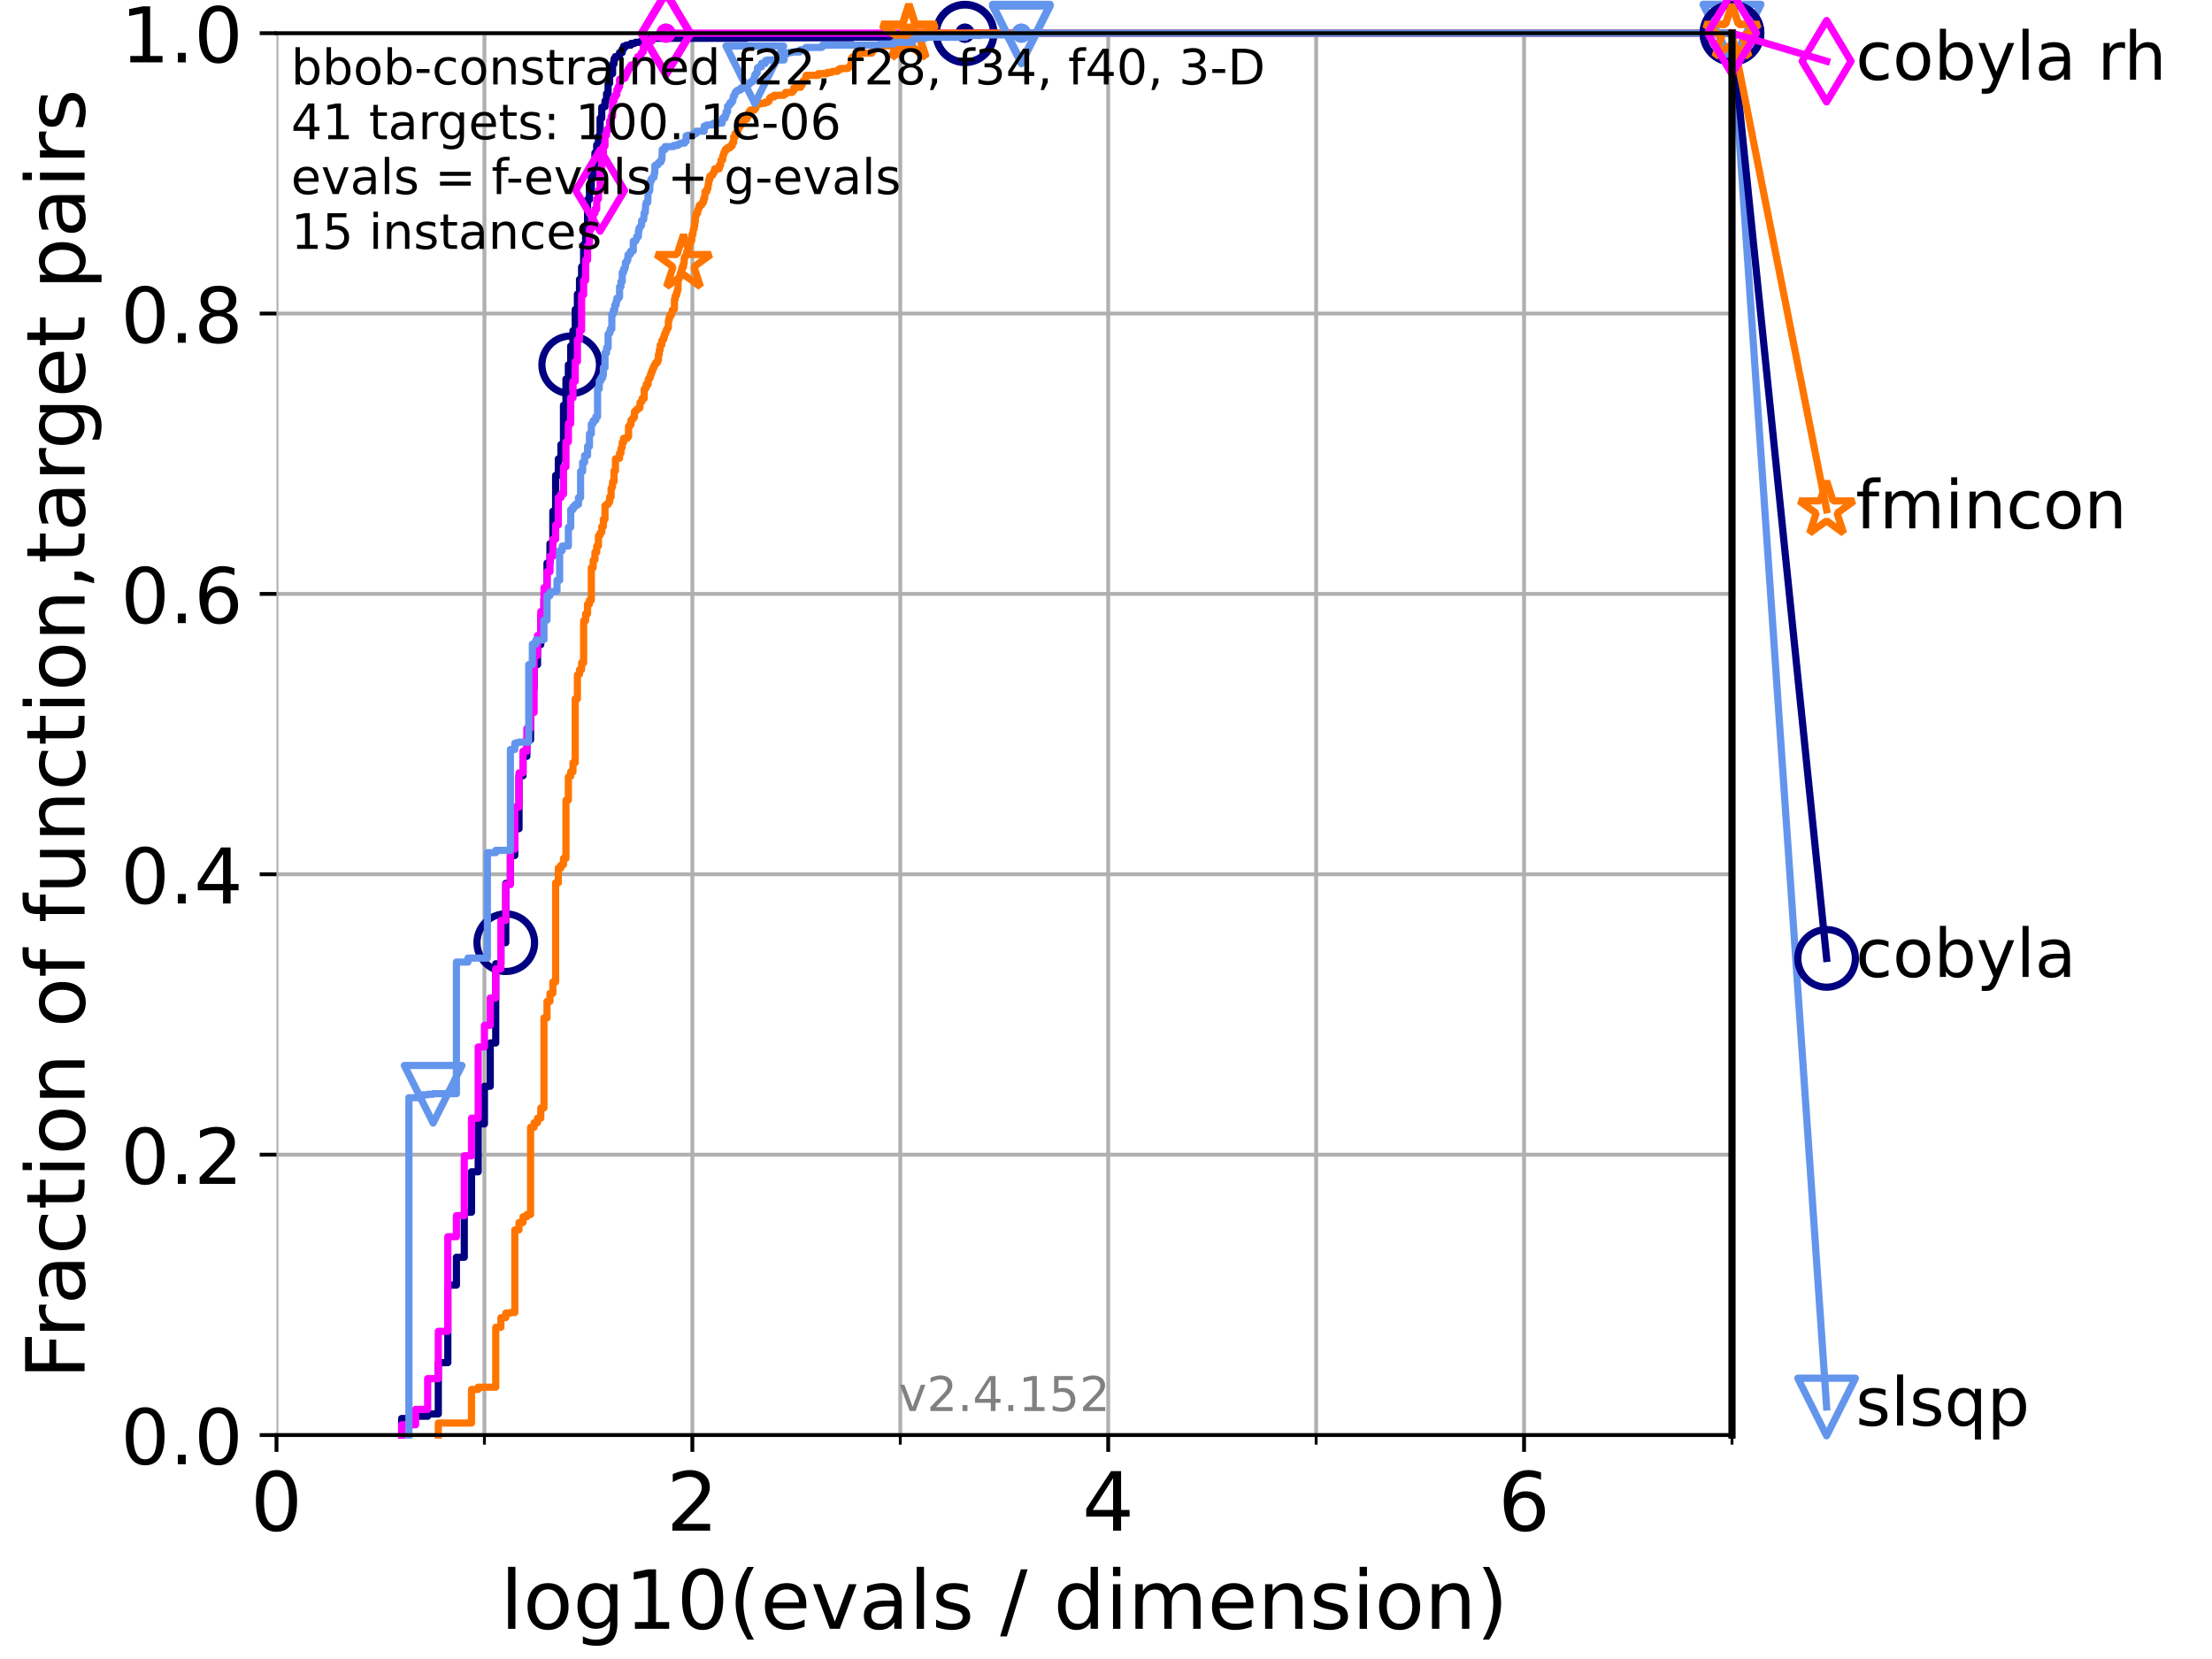 <?xml version="1.0" encoding="utf-8" standalone="no"?>
<!DOCTYPE svg PUBLIC "-//W3C//DTD SVG 1.1//EN"
  "http://www.w3.org/Graphics/SVG/1.1/DTD/svg11.dtd">
<!-- Created with matplotlib (https://matplotlib.org/) -->
<svg height="345.6pt" version="1.1" viewBox="0 0 460.8 345.6" width="460.8pt" xmlns="http://www.w3.org/2000/svg" xmlns:xlink="http://www.w3.org/1999/xlink">
 <defs>
  <style type="text/css">*{stroke-linecap:butt;stroke-linejoin:round;}</style>
 </defs>
 <g id="figure_1">
  <g id="patch_1">
   <path d="M 0 345.6 
L 460.8 345.6 
L 460.8 0 
L 0 0 
z
" style="fill:#ffffff;"/>
  </g>
  <g id="axes_1">
   <g id="patch_2">
    <path d="M 57.6 298.944 
L 360.806 298.944 
L 360.806 6.912 
L 57.6 6.912 
z
" style="fill:#ffffff;"/>
   </g>
   <g id="matplotlib.axis_1">
    <g id="xtick_1">
     <g id="line2d_1">
      <path clip-path="url(#p44cf7b9ce1)" d="M 57.6 298.944 
L 57.6 6.912 
" style="fill:none;stroke:#b0b0b0;stroke-linecap:square;stroke-width:0.8;"/>
     </g>
     <g id="line2d_2">
      <defs>
       <path d="M 0 0 
L 0 3.5 
" id="m6af5de2036" style="stroke:#000000;stroke-width:0.8;"/>
      </defs>
      <g>
       <use style="stroke:#000000;stroke-width:0.8;" x="57.6" xlink:href="#m6af5de2036" y="298.944"/>
      </g>
     </g>
     <g id="text_1">
      <!-- 0 -->
      <g transform="translate(52.192 318.861)scale(0.17 -0.17)">
       <defs>
        <path d="M 31.781 66.406 
Q 24.172 66.406 20.328 58.906 
Q 16.5 51.422 16.5 36.375 
Q 16.5 21.391 20.328 13.891 
Q 24.172 6.391 31.781 6.391 
Q 39.453 6.391 43.281 13.891 
Q 47.125 21.391 47.125 36.375 
Q 47.125 51.422 43.281 58.906 
Q 39.453 66.406 31.781 66.406 
z
M 31.781 74.219 
Q 44.047 74.219 50.516 64.516 
Q 56.984 54.828 56.984 36.375 
Q 56.984 17.969 50.516 8.266 
Q 44.047 -1.422 31.781 -1.422 
Q 19.531 -1.422 13.062 8.266 
Q 6.594 17.969 6.594 36.375 
Q 6.594 54.828 13.062 64.516 
Q 19.531 74.219 31.781 74.219 
z
" id="DejaVuSans-48"/>
       </defs>
       <use xlink:href="#DejaVuSans-48"/>
      </g>
     </g>
    </g>
    <g id="xtick_2">
     <g id="line2d_3">
      <path clip-path="url(#p44cf7b9ce1)" d="M 144.23 298.944 
L 144.23 6.912 
" style="fill:none;stroke:#b0b0b0;stroke-linecap:square;stroke-width:0.8;"/>
     </g>
     <g id="line2d_4">
      <g>
       <use style="stroke:#000000;stroke-width:0.8;" x="144.23" xlink:href="#m6af5de2036" y="298.944"/>
      </g>
     </g>
     <g id="text_2">
      <!-- 2 -->
      <g transform="translate(138.822 318.861)scale(0.17 -0.17)">
       <defs>
        <path d="M 19.188 8.297 
L 53.609 8.297 
L 53.609 0 
L 7.328 0 
L 7.328 8.297 
Q 12.938 14.109 22.625 23.891 
Q 32.328 33.688 34.812 36.531 
Q 39.547 41.844 41.422 45.531 
Q 43.312 49.219 43.312 52.781 
Q 43.312 58.594 39.234 62.25 
Q 35.156 65.922 28.609 65.922 
Q 23.969 65.922 18.812 64.312 
Q 13.672 62.703 7.812 59.422 
L 7.812 69.391 
Q 13.766 71.781 18.938 73 
Q 24.125 74.219 28.422 74.219 
Q 39.75 74.219 46.484 68.547 
Q 53.219 62.891 53.219 53.422 
Q 53.219 48.922 51.531 44.891 
Q 49.859 40.875 45.406 35.406 
Q 44.188 33.984 37.641 27.219 
Q 31.109 20.453 19.188 8.297 
z
" id="DejaVuSans-50"/>
       </defs>
       <use xlink:href="#DejaVuSans-50"/>
      </g>
     </g>
    </g>
    <g id="xtick_3">
     <g id="line2d_5">
      <path clip-path="url(#p44cf7b9ce1)" d="M 230.861 298.944 
L 230.861 6.912 
" style="fill:none;stroke:#b0b0b0;stroke-linecap:square;stroke-width:0.8;"/>
     </g>
     <g id="line2d_6">
      <g>
       <use style="stroke:#000000;stroke-width:0.8;" x="230.861" xlink:href="#m6af5de2036" y="298.944"/>
      </g>
     </g>
     <g id="text_3">
      <!-- 4 -->
      <g transform="translate(225.453 318.861)scale(0.17 -0.17)">
       <defs>
        <path d="M 37.797 64.312 
L 12.891 25.391 
L 37.797 25.391 
z
M 35.203 72.906 
L 47.609 72.906 
L 47.609 25.391 
L 58.016 25.391 
L 58.016 17.188 
L 47.609 17.188 
L 47.609 0 
L 37.797 0 
L 37.797 17.188 
L 4.891 17.188 
L 4.891 26.703 
z
" id="DejaVuSans-52"/>
       </defs>
       <use xlink:href="#DejaVuSans-52"/>
      </g>
     </g>
    </g>
    <g id="xtick_4">
     <g id="line2d_7">
      <path clip-path="url(#p44cf7b9ce1)" d="M 317.491 298.944 
L 317.491 6.912 
" style="fill:none;stroke:#b0b0b0;stroke-linecap:square;stroke-width:0.8;"/>
     </g>
     <g id="line2d_8">
      <g>
       <use style="stroke:#000000;stroke-width:0.8;" x="317.491" xlink:href="#m6af5de2036" y="298.944"/>
      </g>
     </g>
     <g id="text_4">
      <!-- 6 -->
      <g transform="translate(312.083 318.861)scale(0.17 -0.17)">
       <defs>
        <path d="M 33.016 40.375 
Q 26.375 40.375 22.484 35.828 
Q 18.609 31.297 18.609 23.391 
Q 18.609 15.531 22.484 10.953 
Q 26.375 6.391 33.016 6.391 
Q 39.656 6.391 43.531 10.953 
Q 47.406 15.531 47.406 23.391 
Q 47.406 31.297 43.531 35.828 
Q 39.656 40.375 33.016 40.375 
z
M 52.594 71.297 
L 52.594 62.312 
Q 48.875 64.062 45.094 64.984 
Q 41.312 65.922 37.594 65.922 
Q 27.828 65.922 22.672 59.328 
Q 17.531 52.734 16.797 39.406 
Q 19.672 43.656 24.016 45.922 
Q 28.375 48.188 33.594 48.188 
Q 44.578 48.188 50.953 41.516 
Q 57.328 34.859 57.328 23.391 
Q 57.328 12.156 50.688 5.359 
Q 44.047 -1.422 33.016 -1.422 
Q 20.359 -1.422 13.672 8.266 
Q 6.984 17.969 6.984 36.375 
Q 6.984 53.656 15.188 63.938 
Q 23.391 74.219 37.203 74.219 
Q 40.922 74.219 44.703 73.484 
Q 48.484 72.75 52.594 71.297 
z
" id="DejaVuSans-54"/>
       </defs>
       <use xlink:href="#DejaVuSans-54"/>
      </g>
     </g>
    </g>
    <g id="xtick_5">
     <g id="line2d_9">
      <path clip-path="url(#p44cf7b9ce1)" d="M 100.915 298.944 
L 100.915 6.912 
" style="fill:none;stroke:#b0b0b0;stroke-linecap:square;stroke-width:0.8;"/>
     </g>
     <g id="line2d_10">
      <defs>
       <path d="M 0 0 
L 0 2 
" id="m3222d76bd3" style="stroke:#000000;stroke-width:0.6;"/>
      </defs>
      <g>
       <use style="stroke:#000000;stroke-width:0.6;" x="100.915" xlink:href="#m3222d76bd3" y="298.944"/>
      </g>
     </g>
    </g>
    <g id="xtick_6">
     <g id="line2d_11">
      <path clip-path="url(#p44cf7b9ce1)" d="M 187.546 298.944 
L 187.546 6.912 
" style="fill:none;stroke:#b0b0b0;stroke-linecap:square;stroke-width:0.8;"/>
     </g>
     <g id="line2d_12">
      <g>
       <use style="stroke:#000000;stroke-width:0.6;" x="187.546" xlink:href="#m3222d76bd3" y="298.944"/>
      </g>
     </g>
    </g>
    <g id="xtick_7">
     <g id="line2d_13">
      <path clip-path="url(#p44cf7b9ce1)" d="M 274.176 298.944 
L 274.176 6.912 
" style="fill:none;stroke:#b0b0b0;stroke-linecap:square;stroke-width:0.8;"/>
     </g>
     <g id="line2d_14">
      <g>
       <use style="stroke:#000000;stroke-width:0.6;" x="274.176" xlink:href="#m3222d76bd3" y="298.944"/>
      </g>
     </g>
    </g>
    <g id="xtick_8">
     <g id="line2d_15">
      <path clip-path="url(#p44cf7b9ce1)" d="M 360.806 298.944 
L 360.806 6.912 
" style="fill:none;stroke:#b0b0b0;stroke-linecap:square;stroke-width:0.8;"/>
     </g>
     <g id="line2d_16">
      <g>
       <use style="stroke:#000000;stroke-width:0.6;" x="360.806" xlink:href="#m3222d76bd3" y="298.944"/>
      </g>
     </g>
    </g>
    <g id="text_5">
     <!-- log10(evals / dimension) -->
     <g transform="translate(104.239 339.314)scale(0.17 -0.17)">
      <defs>
       <path d="M 9.422 75.984 
L 18.406 75.984 
L 18.406 0 
L 9.422 0 
z
" id="DejaVuSans-108"/>
       <path d="M 30.609 48.391 
Q 23.391 48.391 19.188 42.75 
Q 14.984 37.109 14.984 27.297 
Q 14.984 17.484 19.156 11.844 
Q 23.344 6.203 30.609 6.203 
Q 37.797 6.203 41.984 11.859 
Q 46.188 17.531 46.188 27.297 
Q 46.188 37.016 41.984 42.703 
Q 37.797 48.391 30.609 48.391 
z
M 30.609 56 
Q 42.328 56 49.016 48.375 
Q 55.719 40.766 55.719 27.297 
Q 55.719 13.875 49.016 6.219 
Q 42.328 -1.422 30.609 -1.422 
Q 18.844 -1.422 12.172 6.219 
Q 5.516 13.875 5.516 27.297 
Q 5.516 40.766 12.172 48.375 
Q 18.844 56 30.609 56 
z
" id="DejaVuSans-111"/>
       <path d="M 45.406 27.984 
Q 45.406 37.75 41.375 43.109 
Q 37.359 48.484 30.078 48.484 
Q 22.859 48.484 18.828 43.109 
Q 14.797 37.75 14.797 27.984 
Q 14.797 18.266 18.828 12.891 
Q 22.859 7.516 30.078 7.516 
Q 37.359 7.516 41.375 12.891 
Q 45.406 18.266 45.406 27.984 
z
M 54.391 6.781 
Q 54.391 -7.172 48.188 -13.984 
Q 42 -20.797 29.203 -20.797 
Q 24.469 -20.797 20.266 -20.094 
Q 16.062 -19.391 12.109 -17.922 
L 12.109 -9.188 
Q 16.062 -11.328 19.922 -12.344 
Q 23.781 -13.375 27.781 -13.375 
Q 36.625 -13.375 41.016 -8.766 
Q 45.406 -4.156 45.406 5.172 
L 45.406 9.625 
Q 42.625 4.781 38.281 2.391 
Q 33.938 0 27.875 0 
Q 17.828 0 11.672 7.656 
Q 5.516 15.328 5.516 27.984 
Q 5.516 40.672 11.672 48.328 
Q 17.828 56 27.875 56 
Q 33.938 56 38.281 53.609 
Q 42.625 51.219 45.406 46.391 
L 45.406 54.688 
L 54.391 54.688 
z
" id="DejaVuSans-103"/>
       <path d="M 12.406 8.297 
L 28.516 8.297 
L 28.516 63.922 
L 10.984 60.406 
L 10.984 69.391 
L 28.422 72.906 
L 38.281 72.906 
L 38.281 8.297 
L 54.391 8.297 
L 54.391 0 
L 12.406 0 
z
" id="DejaVuSans-49"/>
       <path d="M 31 75.875 
Q 24.469 64.656 21.281 53.656 
Q 18.109 42.672 18.109 31.391 
Q 18.109 20.125 21.312 9.062 
Q 24.516 -2 31 -13.188 
L 23.188 -13.188 
Q 15.875 -1.703 12.234 9.375 
Q 8.594 20.453 8.594 31.391 
Q 8.594 42.281 12.203 53.312 
Q 15.828 64.359 23.188 75.875 
z
" id="DejaVuSans-40"/>
       <path d="M 56.203 29.594 
L 56.203 25.203 
L 14.891 25.203 
Q 15.484 15.922 20.484 11.062 
Q 25.484 6.203 34.422 6.203 
Q 39.594 6.203 44.453 7.469 
Q 49.312 8.734 54.109 11.281 
L 54.109 2.781 
Q 49.266 0.734 44.188 -0.344 
Q 39.109 -1.422 33.891 -1.422 
Q 20.797 -1.422 13.156 6.188 
Q 5.516 13.812 5.516 26.812 
Q 5.516 40.234 12.766 48.109 
Q 20.016 56 32.328 56 
Q 43.359 56 49.781 48.891 
Q 56.203 41.797 56.203 29.594 
z
M 47.219 32.234 
Q 47.125 39.594 43.094 43.984 
Q 39.062 48.391 32.422 48.391 
Q 24.906 48.391 20.391 44.141 
Q 15.875 39.891 15.188 32.172 
z
" id="DejaVuSans-101"/>
       <path d="M 2.984 54.688 
L 12.5 54.688 
L 29.594 8.797 
L 46.688 54.688 
L 56.203 54.688 
L 35.688 0 
L 23.484 0 
z
" id="DejaVuSans-118"/>
       <path d="M 34.281 27.484 
Q 23.391 27.484 19.188 25 
Q 14.984 22.516 14.984 16.5 
Q 14.984 11.719 18.141 8.906 
Q 21.297 6.109 26.703 6.109 
Q 34.188 6.109 38.703 11.406 
Q 43.219 16.703 43.219 25.484 
L 43.219 27.484 
z
M 52.203 31.203 
L 52.203 0 
L 43.219 0 
L 43.219 8.297 
Q 40.141 3.328 35.547 0.953 
Q 30.953 -1.422 24.312 -1.422 
Q 15.922 -1.422 10.953 3.297 
Q 6 8.016 6 15.922 
Q 6 25.141 12.172 29.828 
Q 18.359 34.516 30.609 34.516 
L 43.219 34.516 
L 43.219 35.406 
Q 43.219 41.609 39.141 45 
Q 35.062 48.391 27.688 48.391 
Q 23 48.391 18.547 47.266 
Q 14.109 46.141 10.016 43.891 
L 10.016 52.203 
Q 14.938 54.109 19.578 55.047 
Q 24.219 56 28.609 56 
Q 40.484 56 46.344 49.844 
Q 52.203 43.703 52.203 31.203 
z
" id="DejaVuSans-97"/>
       <path d="M 44.281 53.078 
L 44.281 44.578 
Q 40.484 46.531 36.375 47.5 
Q 32.281 48.484 27.875 48.484 
Q 21.188 48.484 17.844 46.438 
Q 14.5 44.391 14.5 40.281 
Q 14.5 37.156 16.891 35.375 
Q 19.281 33.594 26.516 31.984 
L 29.594 31.297 
Q 39.156 29.25 43.188 25.516 
Q 47.219 21.781 47.219 15.094 
Q 47.219 7.469 41.188 3.016 
Q 35.156 -1.422 24.609 -1.422 
Q 20.219 -1.422 15.453 -0.562 
Q 10.688 0.297 5.422 2 
L 5.422 11.281 
Q 10.406 8.688 15.234 7.391 
Q 20.062 6.109 24.812 6.109 
Q 31.156 6.109 34.562 8.281 
Q 37.984 10.453 37.984 14.406 
Q 37.984 18.062 35.516 20.016 
Q 33.062 21.969 24.703 23.781 
L 21.578 24.516 
Q 13.234 26.266 9.516 29.906 
Q 5.812 33.547 5.812 39.891 
Q 5.812 47.609 11.281 51.797 
Q 16.75 56 26.812 56 
Q 31.781 56 36.172 55.266 
Q 40.578 54.547 44.281 53.078 
z
" id="DejaVuSans-115"/>
       <path id="DejaVuSans-32"/>
       <path d="M 25.391 72.906 
L 33.688 72.906 
L 8.297 -9.281 
L 0 -9.281 
z
" id="DejaVuSans-47"/>
       <path d="M 45.406 46.391 
L 45.406 75.984 
L 54.391 75.984 
L 54.391 0 
L 45.406 0 
L 45.406 8.203 
Q 42.578 3.328 38.25 0.953 
Q 33.938 -1.422 27.875 -1.422 
Q 17.969 -1.422 11.734 6.484 
Q 5.516 14.406 5.516 27.297 
Q 5.516 40.188 11.734 48.094 
Q 17.969 56 27.875 56 
Q 33.938 56 38.25 53.625 
Q 42.578 51.266 45.406 46.391 
z
M 14.797 27.297 
Q 14.797 17.391 18.875 11.75 
Q 22.953 6.109 30.078 6.109 
Q 37.203 6.109 41.297 11.75 
Q 45.406 17.391 45.406 27.297 
Q 45.406 37.203 41.297 42.844 
Q 37.203 48.484 30.078 48.484 
Q 22.953 48.484 18.875 42.844 
Q 14.797 37.203 14.797 27.297 
z
" id="DejaVuSans-100"/>
       <path d="M 9.422 54.688 
L 18.406 54.688 
L 18.406 0 
L 9.422 0 
z
M 9.422 75.984 
L 18.406 75.984 
L 18.406 64.594 
L 9.422 64.594 
z
" id="DejaVuSans-105"/>
       <path d="M 52 44.188 
Q 55.375 50.25 60.062 53.125 
Q 64.75 56 71.094 56 
Q 79.641 56 84.281 50.016 
Q 88.922 44.047 88.922 33.016 
L 88.922 0 
L 79.891 0 
L 79.891 32.719 
Q 79.891 40.578 77.094 44.375 
Q 74.312 48.188 68.609 48.188 
Q 61.625 48.188 57.562 43.547 
Q 53.516 38.922 53.516 30.906 
L 53.516 0 
L 44.484 0 
L 44.484 32.719 
Q 44.484 40.625 41.703 44.406 
Q 38.922 48.188 33.109 48.188 
Q 26.219 48.188 22.156 43.531 
Q 18.109 38.875 18.109 30.906 
L 18.109 0 
L 9.078 0 
L 9.078 54.688 
L 18.109 54.688 
L 18.109 46.188 
Q 21.188 51.219 25.484 53.609 
Q 29.781 56 35.688 56 
Q 41.656 56 45.828 52.969 
Q 50 49.953 52 44.188 
z
" id="DejaVuSans-109"/>
       <path d="M 54.891 33.016 
L 54.891 0 
L 45.906 0 
L 45.906 32.719 
Q 45.906 40.484 42.875 44.328 
Q 39.844 48.188 33.797 48.188 
Q 26.516 48.188 22.312 43.547 
Q 18.109 38.922 18.109 30.906 
L 18.109 0 
L 9.078 0 
L 9.078 54.688 
L 18.109 54.688 
L 18.109 46.188 
Q 21.344 51.125 25.703 53.562 
Q 30.078 56 35.797 56 
Q 45.219 56 50.047 50.172 
Q 54.891 44.344 54.891 33.016 
z
" id="DejaVuSans-110"/>
       <path d="M 8.016 75.875 
L 15.828 75.875 
Q 23.141 64.359 26.781 53.312 
Q 30.422 42.281 30.422 31.391 
Q 30.422 20.453 26.781 9.375 
Q 23.141 -1.703 15.828 -13.188 
L 8.016 -13.188 
Q 14.5 -2 17.703 9.062 
Q 20.906 20.125 20.906 31.391 
Q 20.906 42.672 17.703 53.656 
Q 14.5 64.656 8.016 75.875 
z
" id="DejaVuSans-41"/>
      </defs>
      <use xlink:href="#DejaVuSans-108"/>
      <use x="27.783" xlink:href="#DejaVuSans-111"/>
      <use x="88.965" xlink:href="#DejaVuSans-103"/>
      <use x="152.441" xlink:href="#DejaVuSans-49"/>
      <use x="216.064" xlink:href="#DejaVuSans-48"/>
      <use x="279.688" xlink:href="#DejaVuSans-40"/>
      <use x="318.701" xlink:href="#DejaVuSans-101"/>
      <use x="380.225" xlink:href="#DejaVuSans-118"/>
      <use x="439.404" xlink:href="#DejaVuSans-97"/>
      <use x="500.684" xlink:href="#DejaVuSans-108"/>
      <use x="528.467" xlink:href="#DejaVuSans-115"/>
      <use x="580.566" xlink:href="#DejaVuSans-32"/>
      <use x="612.354" xlink:href="#DejaVuSans-47"/>
      <use x="646.045" xlink:href="#DejaVuSans-32"/>
      <use x="677.832" xlink:href="#DejaVuSans-100"/>
      <use x="741.309" xlink:href="#DejaVuSans-105"/>
      <use x="769.092" xlink:href="#DejaVuSans-109"/>
      <use x="866.504" xlink:href="#DejaVuSans-101"/>
      <use x="928.027" xlink:href="#DejaVuSans-110"/>
      <use x="991.406" xlink:href="#DejaVuSans-115"/>
      <use x="1043.506" xlink:href="#DejaVuSans-105"/>
      <use x="1071.289" xlink:href="#DejaVuSans-111"/>
      <use x="1132.471" xlink:href="#DejaVuSans-110"/>
      <use x="1195.85" xlink:href="#DejaVuSans-41"/>
     </g>
    </g>
   </g>
   <g id="matplotlib.axis_2">
    <g id="ytick_1">
     <g id="line2d_17">
      <path clip-path="url(#p44cf7b9ce1)" d="M 57.6 298.944 
L 360.806 298.944 
" style="fill:none;stroke:#b0b0b0;stroke-linecap:square;stroke-width:0.8;"/>
     </g>
     <g id="line2d_18">
      <defs>
       <path d="M 0 0 
L -3.5 0 
" id="mfdb3d0a657" style="stroke:#000000;stroke-width:0.8;"/>
      </defs>
      <g>
       <use style="stroke:#000000;stroke-width:0.8;" x="57.6" xlink:href="#mfdb3d0a657" y="298.944"/>
      </g>
     </g>
     <g id="text_6">
      <!-- 0.0 -->
      <g transform="translate(25.155 305.023)scale(0.16 -0.16)">
       <defs>
        <path d="M 10.688 12.406 
L 21 12.406 
L 21 0 
L 10.688 0 
z
" id="DejaVuSans-46"/>
       </defs>
       <use xlink:href="#DejaVuSans-48"/>
       <use x="63.623" xlink:href="#DejaVuSans-46"/>
       <use x="95.41" xlink:href="#DejaVuSans-48"/>
      </g>
     </g>
    </g>
    <g id="ytick_2">
     <g id="line2d_19">
      <path clip-path="url(#p44cf7b9ce1)" d="M 57.6 240.538 
L 360.806 240.538 
" style="fill:none;stroke:#b0b0b0;stroke-linecap:square;stroke-width:0.8;"/>
     </g>
     <g id="line2d_20">
      <g>
       <use style="stroke:#000000;stroke-width:0.8;" x="57.6" xlink:href="#mfdb3d0a657" y="240.538"/>
      </g>
     </g>
     <g id="text_7">
      <!-- 0.2 -->
      <g transform="translate(25.155 246.616)scale(0.16 -0.16)">
       <use xlink:href="#DejaVuSans-48"/>
       <use x="63.623" xlink:href="#DejaVuSans-46"/>
       <use x="95.41" xlink:href="#DejaVuSans-50"/>
      </g>
     </g>
    </g>
    <g id="ytick_3">
     <g id="line2d_21">
      <path clip-path="url(#p44cf7b9ce1)" d="M 57.6 182.131 
L 360.806 182.131 
" style="fill:none;stroke:#b0b0b0;stroke-linecap:square;stroke-width:0.8;"/>
     </g>
     <g id="line2d_22">
      <g>
       <use style="stroke:#000000;stroke-width:0.8;" x="57.6" xlink:href="#mfdb3d0a657" y="182.131"/>
      </g>
     </g>
     <g id="text_8">
      <!-- 0.4 -->
      <g transform="translate(25.155 188.21)scale(0.16 -0.16)">
       <use xlink:href="#DejaVuSans-48"/>
       <use x="63.623" xlink:href="#DejaVuSans-46"/>
       <use x="95.41" xlink:href="#DejaVuSans-52"/>
      </g>
     </g>
    </g>
    <g id="ytick_4">
     <g id="line2d_23">
      <path clip-path="url(#p44cf7b9ce1)" d="M 57.6 123.725 
L 360.806 123.725 
" style="fill:none;stroke:#b0b0b0;stroke-linecap:square;stroke-width:0.8;"/>
     </g>
     <g id="line2d_24">
      <g>
       <use style="stroke:#000000;stroke-width:0.8;" x="57.6" xlink:href="#mfdb3d0a657" y="123.725"/>
      </g>
     </g>
     <g id="text_9">
      <!-- 0.6 -->
      <g transform="translate(25.155 129.804)scale(0.16 -0.16)">
       <use xlink:href="#DejaVuSans-48"/>
       <use x="63.623" xlink:href="#DejaVuSans-46"/>
       <use x="95.41" xlink:href="#DejaVuSans-54"/>
      </g>
     </g>
    </g>
    <g id="ytick_5">
     <g id="line2d_25">
      <path clip-path="url(#p44cf7b9ce1)" d="M 57.6 65.318 
L 360.806 65.318 
" style="fill:none;stroke:#b0b0b0;stroke-linecap:square;stroke-width:0.8;"/>
     </g>
     <g id="line2d_26">
      <g>
       <use style="stroke:#000000;stroke-width:0.8;" x="57.6" xlink:href="#mfdb3d0a657" y="65.318"/>
      </g>
     </g>
     <g id="text_10">
      <!-- 0.8 -->
      <g transform="translate(25.155 71.397)scale(0.16 -0.16)">
       <defs>
        <path d="M 31.781 34.625 
Q 24.75 34.625 20.719 30.859 
Q 16.703 27.094 16.703 20.516 
Q 16.703 13.922 20.719 10.156 
Q 24.75 6.391 31.781 6.391 
Q 38.812 6.391 42.859 10.172 
Q 46.922 13.969 46.922 20.516 
Q 46.922 27.094 42.891 30.859 
Q 38.875 34.625 31.781 34.625 
z
M 21.922 38.812 
Q 15.578 40.375 12.031 44.719 
Q 8.5 49.078 8.5 55.328 
Q 8.5 64.062 14.719 69.141 
Q 20.953 74.219 31.781 74.219 
Q 42.672 74.219 48.875 69.141 
Q 55.078 64.062 55.078 55.328 
Q 55.078 49.078 51.531 44.719 
Q 48 40.375 41.703 38.812 
Q 48.828 37.156 52.797 32.312 
Q 56.781 27.484 56.781 20.516 
Q 56.781 9.906 50.312 4.234 
Q 43.844 -1.422 31.781 -1.422 
Q 19.734 -1.422 13.25 4.234 
Q 6.781 9.906 6.781 20.516 
Q 6.781 27.484 10.781 32.312 
Q 14.797 37.156 21.922 38.812 
z
M 18.312 54.391 
Q 18.312 48.734 21.844 45.562 
Q 25.391 42.391 31.781 42.391 
Q 38.141 42.391 41.719 45.562 
Q 45.312 48.734 45.312 54.391 
Q 45.312 60.062 41.719 63.234 
Q 38.141 66.406 31.781 66.406 
Q 25.391 66.406 21.844 63.234 
Q 18.312 60.062 18.312 54.391 
z
" id="DejaVuSans-56"/>
       </defs>
       <use xlink:href="#DejaVuSans-48"/>
       <use x="63.623" xlink:href="#DejaVuSans-46"/>
       <use x="95.41" xlink:href="#DejaVuSans-56"/>
      </g>
     </g>
    </g>
    <g id="ytick_6">
     <g id="line2d_27">
      <path clip-path="url(#p44cf7b9ce1)" d="M 57.6 6.912 
L 360.806 6.912 
" style="fill:none;stroke:#b0b0b0;stroke-linecap:square;stroke-width:0.8;"/>
     </g>
     <g id="line2d_28">
      <g>
       <use style="stroke:#000000;stroke-width:0.8;" x="57.6" xlink:href="#mfdb3d0a657" y="6.912"/>
      </g>
     </g>
     <g id="text_11">
      <!-- 1.0 -->
      <g transform="translate(25.155 12.991)scale(0.16 -0.16)">
       <use xlink:href="#DejaVuSans-49"/>
       <use x="63.623" xlink:href="#DejaVuSans-46"/>
       <use x="95.41" xlink:href="#DejaVuSans-48"/>
      </g>
     </g>
    </g>
    <g id="text_12">
     <!-- Fraction of function,target pairs -->
     <g transform="translate(17.62 287.313)rotate(-90)scale(0.17 -0.17)">
      <defs>
       <path d="M 9.812 72.906 
L 51.703 72.906 
L 51.703 64.594 
L 19.672 64.594 
L 19.672 43.109 
L 48.578 43.109 
L 48.578 34.812 
L 19.672 34.812 
L 19.672 0 
L 9.812 0 
z
" id="DejaVuSans-70"/>
       <path d="M 41.109 46.297 
Q 39.594 47.172 37.812 47.578 
Q 36.031 48 33.891 48 
Q 26.266 48 22.188 43.047 
Q 18.109 38.094 18.109 28.812 
L 18.109 0 
L 9.078 0 
L 9.078 54.688 
L 18.109 54.688 
L 18.109 46.188 
Q 20.953 51.172 25.484 53.578 
Q 30.031 56 36.531 56 
Q 37.453 56 38.578 55.875 
Q 39.703 55.766 41.062 55.516 
z
" id="DejaVuSans-114"/>
       <path d="M 48.781 52.594 
L 48.781 44.188 
Q 44.969 46.297 41.141 47.344 
Q 37.312 48.391 33.406 48.391 
Q 24.656 48.391 19.812 42.844 
Q 14.984 37.312 14.984 27.297 
Q 14.984 17.281 19.812 11.734 
Q 24.656 6.203 33.406 6.203 
Q 37.312 6.203 41.141 7.25 
Q 44.969 8.297 48.781 10.406 
L 48.781 2.094 
Q 45.016 0.344 40.984 -0.531 
Q 36.969 -1.422 32.422 -1.422 
Q 20.062 -1.422 12.781 6.344 
Q 5.516 14.109 5.516 27.297 
Q 5.516 40.672 12.859 48.328 
Q 20.219 56 33.016 56 
Q 37.156 56 41.109 55.141 
Q 45.062 54.297 48.781 52.594 
z
" id="DejaVuSans-99"/>
       <path d="M 18.312 70.219 
L 18.312 54.688 
L 36.812 54.688 
L 36.812 47.703 
L 18.312 47.703 
L 18.312 18.016 
Q 18.312 11.328 20.141 9.422 
Q 21.969 7.516 27.594 7.516 
L 36.812 7.516 
L 36.812 0 
L 27.594 0 
Q 17.188 0 13.234 3.875 
Q 9.281 7.766 9.281 18.016 
L 9.281 47.703 
L 2.688 47.703 
L 2.688 54.688 
L 9.281 54.688 
L 9.281 70.219 
z
" id="DejaVuSans-116"/>
       <path d="M 37.109 75.984 
L 37.109 68.5 
L 28.516 68.5 
Q 23.688 68.5 21.797 66.547 
Q 19.922 64.594 19.922 59.516 
L 19.922 54.688 
L 34.719 54.688 
L 34.719 47.703 
L 19.922 47.703 
L 19.922 0 
L 10.891 0 
L 10.891 47.703 
L 2.297 47.703 
L 2.297 54.688 
L 10.891 54.688 
L 10.891 58.5 
Q 10.891 67.625 15.141 71.797 
Q 19.391 75.984 28.609 75.984 
z
" id="DejaVuSans-102"/>
       <path d="M 8.5 21.578 
L 8.5 54.688 
L 17.484 54.688 
L 17.484 21.922 
Q 17.484 14.156 20.5 10.266 
Q 23.531 6.391 29.594 6.391 
Q 36.859 6.391 41.078 11.031 
Q 45.312 15.672 45.312 23.688 
L 45.312 54.688 
L 54.297 54.688 
L 54.297 0 
L 45.312 0 
L 45.312 8.406 
Q 42.047 3.422 37.719 1 
Q 33.406 -1.422 27.688 -1.422 
Q 18.266 -1.422 13.375 4.438 
Q 8.5 10.297 8.5 21.578 
z
M 31.109 56 
z
" id="DejaVuSans-117"/>
       <path d="M 11.719 12.406 
L 22.016 12.406 
L 22.016 4 
L 14.016 -11.625 
L 7.719 -11.625 
L 11.719 4 
z
" id="DejaVuSans-44"/>
       <path d="M 18.109 8.203 
L 18.109 -20.797 
L 9.078 -20.797 
L 9.078 54.688 
L 18.109 54.688 
L 18.109 46.391 
Q 20.953 51.266 25.266 53.625 
Q 29.594 56 35.594 56 
Q 45.562 56 51.781 48.094 
Q 58.016 40.188 58.016 27.297 
Q 58.016 14.406 51.781 6.484 
Q 45.562 -1.422 35.594 -1.422 
Q 29.594 -1.422 25.266 0.953 
Q 20.953 3.328 18.109 8.203 
z
M 48.688 27.297 
Q 48.688 37.203 44.609 42.844 
Q 40.531 48.484 33.406 48.484 
Q 26.266 48.484 22.188 42.844 
Q 18.109 37.203 18.109 27.297 
Q 18.109 17.391 22.188 11.75 
Q 26.266 6.109 33.406 6.109 
Q 40.531 6.109 44.609 11.75 
Q 48.688 17.391 48.688 27.297 
z
" id="DejaVuSans-112"/>
      </defs>
      <use xlink:href="#DejaVuSans-70"/>
      <use x="50.27" xlink:href="#DejaVuSans-114"/>
      <use x="91.383" xlink:href="#DejaVuSans-97"/>
      <use x="152.662" xlink:href="#DejaVuSans-99"/>
      <use x="207.643" xlink:href="#DejaVuSans-116"/>
      <use x="246.852" xlink:href="#DejaVuSans-105"/>
      <use x="274.635" xlink:href="#DejaVuSans-111"/>
      <use x="335.816" xlink:href="#DejaVuSans-110"/>
      <use x="399.195" xlink:href="#DejaVuSans-32"/>
      <use x="430.982" xlink:href="#DejaVuSans-111"/>
      <use x="492.164" xlink:href="#DejaVuSans-102"/>
      <use x="527.369" xlink:href="#DejaVuSans-32"/>
      <use x="559.156" xlink:href="#DejaVuSans-102"/>
      <use x="594.361" xlink:href="#DejaVuSans-117"/>
      <use x="657.74" xlink:href="#DejaVuSans-110"/>
      <use x="721.119" xlink:href="#DejaVuSans-99"/>
      <use x="776.1" xlink:href="#DejaVuSans-116"/>
      <use x="815.309" xlink:href="#DejaVuSans-105"/>
      <use x="843.092" xlink:href="#DejaVuSans-111"/>
      <use x="904.273" xlink:href="#DejaVuSans-110"/>
      <use x="967.652" xlink:href="#DejaVuSans-44"/>
      <use x="999.439" xlink:href="#DejaVuSans-116"/>
      <use x="1038.648" xlink:href="#DejaVuSans-97"/>
      <use x="1099.928" xlink:href="#DejaVuSans-114"/>
      <use x="1139.291" xlink:href="#DejaVuSans-103"/>
      <use x="1202.768" xlink:href="#DejaVuSans-101"/>
      <use x="1264.291" xlink:href="#DejaVuSans-116"/>
      <use x="1303.5" xlink:href="#DejaVuSans-32"/>
      <use x="1335.287" xlink:href="#DejaVuSans-112"/>
      <use x="1398.764" xlink:href="#DejaVuSans-97"/>
      <use x="1460.043" xlink:href="#DejaVuSans-105"/>
      <use x="1487.826" xlink:href="#DejaVuSans-114"/>
      <use x="1528.939" xlink:href="#DejaVuSans-115"/>
     </g>
    </g>
   </g>
   <g id="line2d_29">
    <defs>
     <path d="M 0 1.5 
C 0.398 1.5 0.779 1.342 1.061 1.061 
C 1.342 0.779 1.5 0.398 1.5 0 
C 1.5 -0.398 1.342 -0.779 1.061 -1.061 
C 0.779 -1.342 0.398 -1.5 0 -1.5 
C -0.398 -1.5 -0.779 -1.342 -1.061 -1.061 
C -1.342 -0.779 -1.5 -0.398 -1.5 0 
C -1.5 0.398 -1.342 0.779 -1.061 1.061 
C -0.779 1.342 -0.398 1.5 0 1.5 
z
" id="mc7e98b33c5" style="stroke:#000080;"/>
    </defs>
    <g>
     <use style="fill:#000080;stroke:#000080;" x="201.019" xlink:href="#mc7e98b33c5" y="6.912"/>
     <use style="fill:#000080;stroke:#000080;" x="201.019" xlink:href="#mc7e98b33c5" y="6.912"/>
    </g>
   </g>
   <g id="line2d_30">
    <path d="M 83.678 298.944 
L 83.678 295.501 
L 86.578 295.501 
L 86.578 295.026 
L 89.09 295.026 
L 89.09 294.552 
L 91.306 294.552 
L 91.306 283.868 
L 93.288 283.868 
L 93.288 267.723 
L 95.081 267.723 
L 95.081 261.906 
L 96.718 261.906 
L 96.718 252.528 
L 98.223 252.528 
L 98.223 244.099 
L 99.617 244.099 
L 99.617 234.127 
L 100.915 234.127 
L 100.915 226.292 
L 102.129 226.292 
L 102.129 217.27 
L 103.27 217.27 
L 103.27 200.769 
L 104.345 200.769 
L 104.345 196.377 
L 105.362 196.377 
L 105.362 184.031 
L 106.327 184.031 
L 106.327 178.214 
L 107.245 178.214 
L 107.245 172.634 
L 108.12 172.634 
L 108.12 161.594 
L 108.956 161.594 
L 108.956 157.558 
L 109.757 157.558 
L 109.757 154.115 
L 110.525 154.115 
L 110.525 143.431 
L 111.262 143.431 
L 111.262 138.445 
L 111.972 138.445 
L 111.972 134.29 
L 112.657 134.29 
L 112.657 128.355 
L 113.317 128.355 
L 113.317 124.793 
L 113.954 124.793 
L 113.954 117.314 
L 114.571 117.314 
L 114.571 113.278 
L 115.168 113.278 
L 115.168 106.512 
L 115.747 106.512 
L 115.747 99.033 
L 116.309 99.033 
L 116.309 95.59 
L 116.854 95.59 
L 116.854 92.622 
L 117.384 92.622 
L 117.384 84.431 
L 117.9 84.431 
L 117.9 78.97 
L 118.401 78.97 
L 118.401 76.002 
L 118.89 76.002 
L 118.89 72.085 
L 119.366 72.085 
L 119.366 68.88 
L 119.831 68.88 
L 119.831 64.487 
L 120.284 64.487 
L 120.284 61.282 
L 120.727 61.282 
L 120.727 58.196 
L 121.159 58.196 
L 121.159 55.584 
L 121.582 55.584 
L 121.582 50.954 
L 121.995 50.954 
L 121.995 47.037 
L 122.4 47.037 
L 122.4 41.576 
L 122.796 41.576 
L 122.796 39.558 
L 123.184 39.558 
L 123.184 36.59 
L 123.564 36.59 
L 123.564 34.572 
L 123.936 34.572 
L 123.936 31.842 
L 124.302 31.842 
L 124.302 30.18 
L 124.66 30.18 
L 124.66 28.399 
L 125.012 28.399 
L 125.012 24.6 
L 125.357 24.6 
L 125.357 22.345 
L 125.696 22.345 
L 125.696 22.226 
L 126.029 22.226 
L 126.029 21.039 
L 126.356 21.039 
L 126.356 19.495 
L 126.677 19.495 
L 126.677 17.359 
L 126.994 17.359 
L 126.994 15.578 
L 127.304 15.578 
L 127.304 15.341 
L 127.61 15.341 
L 127.61 13.322 
L 127.911 13.322 
L 127.911 12.254 
L 128.208 12.254 
L 128.208 11.779 
L 128.786 11.779 
L 128.786 11.66 
L 129.069 11.66 
L 129.069 10.948 
L 129.623 10.948 
L 129.623 10.236 
L 129.893 10.236 
L 129.893 9.642 
L 130.423 9.642 
L 130.423 9.405 
L 131.44 9.405 
L 131.44 9.049 
L 132.169 9.049 
L 132.169 8.93 
L 132.405 8.93 
L 132.405 8.811 
L 133.323 8.811 
L 133.323 8.693 
L 133.546 8.693 
L 133.546 8.574 
L 134.829 8.574 
L 134.829 8.337 
L 135.439 8.337 
L 135.439 7.98 
L 155.495 7.98 
L 155.495 7.862 
L 177.599 7.862 
L 177.599 7.743 
L 201 7.743 
L 201.019 6.912 
L 360.806 6.912 
L 360.806 6.912 
" style="fill:none;stroke:#000080;stroke-linecap:square;stroke-width:1.5;"/>
   </g>
   <g id="line2d_31">
    <defs>
     <path d="M 0 6 
C 1.591 6 3.117 5.368 4.243 4.243 
C 5.368 3.117 6 1.591 6 0 
C 6 -1.591 5.368 -3.117 4.243 -4.243 
C 3.117 -5.368 1.591 -6 0 -6 
C -1.591 -6 -3.117 -5.368 -4.243 -4.243 
C -5.368 -3.117 -6 -1.591 -6 0 
C -6 1.591 -5.368 3.117 -4.243 4.243 
C -3.117 5.368 -1.591 6 0 6 
z
" id="m84685b27a4" style="stroke:#000080;stroke-width:1.5;"/>
    </defs>
    <g>
     <use style="fill-opacity:0;stroke:#000080;stroke-width:1.5;" x="105.362" xlink:href="#m84685b27a4" y="196.377"/>
     <use style="fill-opacity:0;stroke:#000080;stroke-width:1.5;" x="118.89" xlink:href="#m84685b27a4" y="76.002"/>
     <use style="fill-opacity:0;stroke:#000080;stroke-width:1.5;" x="201.019" xlink:href="#m84685b27a4" y="7.031"/>
     <use style="fill-opacity:0;stroke:#000080;stroke-width:1.5;" x="201.019" xlink:href="#m84685b27a4" y="6.912"/>
     <use style="fill-opacity:0;stroke:#000080;stroke-width:1.5;" x="360.806" xlink:href="#m84685b27a4" y="6.912"/>
    </g>
   </g>
   <g id="line2d_32">
    <path style="fill:none;stroke:#000080;stroke-linecap:square;stroke-width:1.5;"/>
    <g/>
   </g>
   <g id="line2d_33">
    <defs>
     <path d="M 0 1.5 
C 0.398 1.5 0.779 1.342 1.061 1.061 
C 1.342 0.779 1.5 0.398 1.5 0 
C 1.5 -0.398 1.342 -0.779 1.061 -1.061 
C 0.779 -1.342 0.398 -1.5 0 -1.5 
C -0.398 -1.5 -0.779 -1.342 -1.061 -1.061 
C -1.342 -0.779 -1.5 -0.398 -1.5 0 
C -1.5 0.398 -1.342 0.779 -1.061 1.061 
C -0.779 1.342 -0.398 1.5 0 1.5 
z
" id="m26210bbc89" style="stroke:#ff00ff;"/>
    </defs>
    <g>
     <use style="fill:#ff00ff;stroke:#ff00ff;" x="138.735" xlink:href="#m26210bbc89" y="6.912"/>
     <use style="fill:#ff00ff;stroke:#ff00ff;" x="138.735" xlink:href="#m26210bbc89" y="6.912"/>
    </g>
   </g>
   <g id="line2d_34">
    <path d="M 83.678 298.944 
L 83.678 296.807 
L 86.578 296.807 
L 86.578 293.602 
L 89.09 293.602 
L 89.09 287.191 
L 91.306 287.191 
L 91.306 277.338 
L 93.288 277.338 
L 93.288 257.632 
L 95.081 257.632 
L 95.081 253.24 
L 96.718 253.24 
L 96.718 240.775 
L 98.223 240.775 
L 98.223 232.94 
L 99.617 232.94 
L 99.617 218.101 
L 100.915 218.101 
L 100.915 213.59 
L 102.129 213.59 
L 102.129 207.892 
L 103.27 207.892 
L 103.27 201.837 
L 104.345 201.837 
L 104.345 191.747 
L 105.362 191.747 
L 105.362 184.268 
L 106.327 184.268 
L 106.327 176.908 
L 107.245 176.908 
L 107.245 168.123 
L 108.12 168.123 
L 108.12 161 
L 108.956 161 
L 108.956 156.489 
L 109.757 156.489 
L 109.757 151.741 
L 110.525 151.741 
L 110.525 148.417 
L 111.262 148.417 
L 111.262 136.546 
L 111.972 136.546 
L 111.972 132.391 
L 112.657 132.391 
L 112.657 127.405 
L 113.317 127.405 
L 113.317 122.419 
L 113.954 122.419 
L 113.954 119.095 
L 114.571 119.095 
L 114.571 115.89 
L 115.168 115.89 
L 115.168 112.328 
L 115.747 112.328 
L 115.747 109.361 
L 116.309 109.361 
L 116.309 103.662 
L 116.854 103.662 
L 116.854 102.95 
L 117.384 102.95 
L 117.384 97.252 
L 117.9 97.252 
L 117.9 92.029 
L 118.401 92.029 
L 118.401 88.23 
L 118.89 88.23 
L 118.89 82.888 
L 119.366 82.888 
L 119.366 79.445 
L 119.831 79.445 
L 119.831 75.29 
L 120.284 75.29 
L 120.284 70.779 
L 120.727 70.779 
L 120.727 68.761 
L 121.159 68.761 
L 121.159 61.401 
L 121.582 61.401 
L 121.582 58.433 
L 121.995 58.433 
L 121.995 54.159 
L 122.4 54.159 
L 122.4 51.192 
L 122.796 51.192 
L 122.796 47.749 
L 123.184 47.749 
L 123.184 46.206 
L 123.564 46.206 
L 123.564 44.425 
L 123.936 44.425 
L 123.936 43.594 
L 124.302 43.594 
L 124.302 41.457 
L 124.66 41.457 
L 124.66 39.677 
L 125.012 39.677 
L 125.012 35.166 
L 125.357 35.166 
L 125.357 32.554 
L 125.696 32.554 
L 125.696 30.417 
L 126.029 30.417 
L 126.029 28.161 
L 126.356 28.161 
L 126.356 27.093 
L 126.677 27.093 
L 126.677 26.737 
L 126.994 26.737 
L 126.994 25.194 
L 127.304 25.194 
L 127.304 24.244 
L 127.61 24.244 
L 127.61 21.039 
L 127.911 21.039 
L 127.911 20.208 
L 128.208 20.208 
L 128.208 19.733 
L 128.499 19.733 
L 128.499 18.665 
L 128.786 18.665 
L 128.786 18.071 
L 129.069 18.071 
L 129.069 16.528 
L 129.348 16.528 
L 129.348 16.409 
L 129.893 16.409 
L 129.893 16.29 
L 130.16 16.29 
L 130.16 15.815 
L 130.423 15.815 
L 130.423 15.222 
L 130.683 15.222 
L 130.683 14.747 
L 130.939 14.747 
L 130.939 14.272 
L 131.191 14.272 
L 131.191 13.916 
L 131.44 13.916 
L 131.44 13.56 
L 132.169 13.56 
L 132.169 13.204 
L 132.405 13.204 
L 132.405 12.966 
L 132.639 12.966 
L 132.639 12.254 
L 132.87 12.254 
L 132.87 11.779 
L 133.323 11.779 
L 133.323 11.542 
L 133.546 11.542 
L 133.546 11.067 
L 133.766 11.067 
L 133.766 10.83 
L 133.983 10.83 
L 133.983 9.88 
L 134.198 9.88 
L 134.198 9.524 
L 134.411 9.524 
L 134.411 9.286 
L 134.621 9.286 
L 134.621 9.049 
L 135.034 9.049 
L 135.034 8.693 
L 135.439 8.693 
L 135.439 8.574 
L 135.835 8.574 
L 135.835 7.743 
L 137.341 7.743 
L 137.341 7.387 
L 137.876 7.387 
L 137.876 7.268 
L 138.396 7.268 
L 138.396 7.149 
L 138.735 7.149 
L 138.735 6.912 
L 360.806 6.912 
L 360.806 6.912 
" style="fill:none;stroke:#ff00ff;stroke-linecap:square;stroke-width:1.5;"/>
   </g>
   <g id="line2d_35">
    <defs>
     <path d="M -0 8.485 
L 5.091 0 
L 0 -8.485 
L -5.091 -0 
z
" id="m09ff31637b" style="stroke:#ff00ff;stroke-linejoin:miter;stroke-width:1.5;"/>
    </defs>
    <g>
     <use style="fill-opacity:0;stroke:#ff00ff;stroke-linejoin:miter;stroke-width:1.5;" x="125.012" xlink:href="#m09ff31637b" y="39.677"/>
     <use style="fill-opacity:0;stroke:#ff00ff;stroke-linejoin:miter;stroke-width:1.5;" x="138.735" xlink:href="#m09ff31637b" y="7.149"/>
     <use style="fill-opacity:0;stroke:#ff00ff;stroke-linejoin:miter;stroke-width:1.5;" x="138.735" xlink:href="#m09ff31637b" y="6.912"/>
     <use style="fill-opacity:0;stroke:#ff00ff;stroke-linejoin:miter;stroke-width:1.5;" x="138.735" xlink:href="#m09ff31637b" y="6.912"/>
     <use style="fill-opacity:0;stroke:#ff00ff;stroke-linejoin:miter;stroke-width:1.5;" x="360.806" xlink:href="#m09ff31637b" y="6.912"/>
    </g>
   </g>
   <g id="line2d_36">
    <path style="fill:none;stroke:#ff00ff;stroke-linecap:square;stroke-width:1.5;"/>
    <g/>
   </g>
   <g id="line2d_37">
    <defs>
     <path d="M 0 1.5 
C 0.398 1.5 0.779 1.342 1.061 1.061 
C 1.342 0.779 1.5 0.398 1.5 0 
C 1.5 -0.398 1.342 -0.779 1.061 -1.061 
C 0.779 -1.342 0.398 -1.5 0 -1.5 
C -0.398 -1.5 -0.779 -1.342 -1.061 -1.061 
C -1.342 -0.779 -1.5 -0.398 -1.5 0 
C -1.5 0.398 -1.342 0.779 -1.061 1.061 
C -0.779 1.342 -0.398 1.5 0 1.5 
z
" id="mc77012c47c" style="stroke:#ff7500;"/>
    </defs>
    <g>
     <use style="fill:#ff7500;stroke:#ff7500;" x="189.339" xlink:href="#mc77012c47c" y="6.912"/>
     <use style="fill:#ff7500;stroke:#ff7500;" x="189.339" xlink:href="#mc77012c47c" y="6.912"/>
    </g>
   </g>
   <g id="line2d_38">
    <path d="M 91.306 298.944 
L 91.306 296.451 
L 98.223 296.451 
L 98.223 289.447 
L 99.617 289.447 
L 99.617 288.972 
L 103.27 288.972 
L 103.27 276.507 
L 104.345 276.507 
L 104.345 274.489 
L 105.362 274.489 
L 105.362 273.54 
L 106.327 273.54 
L 106.327 273.421 
L 107.245 273.421 
L 107.245 256.208 
L 108.12 256.208 
L 108.12 254.664 
L 108.956 254.664 
L 108.956 253.477 
L 109.757 253.477 
L 109.757 253.002 
L 110.525 253.002 
L 110.525 234.839 
L 111.262 234.839 
L 111.262 233.89 
L 111.972 233.89 
L 111.972 232.94 
L 112.657 232.94 
L 112.657 230.803 
L 113.317 230.803 
L 113.317 212.047 
L 113.954 212.047 
L 113.954 208.604 
L 114.571 208.604 
L 114.571 206.942 
L 115.168 206.942 
L 115.168 204.568 
L 115.747 204.568 
L 115.747 183.912 
L 116.309 183.912 
L 116.309 180.825 
L 116.854 180.825 
L 116.854 180.232 
L 117.121 180.232 
L 117.121 180.113 
L 117.384 180.113 
L 117.384 178.807 
L 117.9 178.807 
L 117.9 166.699 
L 118.401 166.699 
L 118.401 161.831 
L 118.647 161.831 
L 118.647 161.713 
L 118.89 161.713 
L 118.89 160.763 
L 119.366 160.763 
L 119.366 158.864 
L 119.831 158.864 
L 119.831 145.568 
L 120.284 145.568 
L 120.284 140.582 
L 120.507 140.582 
L 120.507 140.463 
L 120.727 140.463 
L 120.727 139.514 
L 121.159 139.514 
L 121.159 138.089 
L 121.582 138.089 
L 121.582 129.304 
L 121.995 129.304 
L 121.995 127.88 
L 122.4 127.88 
L 122.4 125.862 
L 122.796 125.862 
L 122.796 125.031 
L 123.184 125.031 
L 123.184 118.264 
L 123.564 118.264 
L 123.564 116.721 
L 123.751 116.721 
L 123.751 116.602 
L 123.936 116.602 
L 123.936 115.059 
L 124.302 115.059 
L 124.302 113.753 
L 124.66 113.753 
L 124.66 111.616 
L 124.837 111.616 
L 124.837 111.497 
L 125.012 111.497 
L 125.012 111.023 
L 125.185 111.023 
L 125.185 110.904 
L 125.357 110.904 
L 125.357 109.717 
L 125.696 109.717 
L 125.696 108.174 
L 126.029 108.174 
L 126.029 105.324 
L 126.193 105.324 
L 126.193 105.206 
L 126.356 105.206 
L 126.356 105.087 
L 126.677 105.087 
L 126.677 104.731 
L 126.836 104.731 
L 126.836 104.612 
L 126.994 104.612 
L 126.994 103.544 
L 127.304 103.544 
L 127.304 101.763 
L 127.458 101.763 
L 127.458 101.407 
L 127.61 101.407 
L 127.61 100.338 
L 127.911 100.338 
L 127.911 98.083 
L 128.208 98.083 
L 128.208 95.59 
L 128.499 95.59 
L 128.499 95.471 
L 129.069 95.471 
L 129.069 94.403 
L 129.348 94.403 
L 129.348 93.453 
L 129.486 93.453 
L 129.486 93.216 
L 129.623 93.216 
L 129.623 92.147 
L 129.893 92.147 
L 129.893 91.316 
L 130.683 91.316 
L 130.683 90.96 
L 130.939 90.96 
L 130.939 88.823 
L 131.191 88.823 
L 131.191 88.467 
L 131.44 88.467 
L 131.44 87.518 
L 131.686 87.518 
L 131.686 87.28 
L 131.929 87.28 
L 131.929 86.924 
L 132.169 86.924 
L 132.169 85.737 
L 132.405 85.737 
L 132.405 85.618 
L 132.523 85.618 
L 132.523 85.381 
L 132.755 85.381 
L 132.755 85.143 
L 133.098 85.143 
L 133.098 84.906 
L 133.323 84.906 
L 133.323 83.838 
L 133.546 83.838 
L 133.656 83.6 
L 133.766 83.6 
L 133.766 83.007 
L 134.198 83.007 
L 134.198 81.107 
L 134.411 81.107 
L 134.411 80.751 
L 134.621 80.751 
L 134.621 80.039 
L 135.034 80.039 
L 135.034 78.97 
L 135.238 78.97 
L 135.238 78.733 
L 135.439 78.733 
L 135.439 78.139 
L 135.638 78.139 
L 135.638 77.546 
L 135.835 77.546 
L 135.835 77.071 
L 136.03 77.071 
L 136.03 76.596 
L 136.223 76.596 
L 136.319 76.002 
L 136.414 76.002 
L 136.414 75.884 
L 136.603 75.884 
L 136.603 75.528 
L 136.975 75.528 
L 136.975 75.053 
L 137.159 75.053 
L 137.159 73.866 
L 137.341 73.866 
L 137.341 72.916 
L 137.521 72.916 
L 137.521 71.848 
L 137.876 71.848 
L 137.876 70.898 
L 138.051 70.898 
L 138.051 70.779 
L 138.224 70.779 
L 138.224 70.304 
L 138.396 70.304 
L 138.396 69.711 
L 138.566 69.711 
L 138.566 69.355 
L 138.735 69.355 
L 138.735 68.88 
L 138.902 68.88 
L 138.902 68.524 
L 139.068 68.524 
L 139.068 68.286 
L 139.232 68.286 
L 139.232 66.743 
L 139.395 66.743 
L 139.395 66.149 
L 139.556 66.149 
L 139.556 65.675 
L 139.875 65.675 
L 139.954 65.081 
L 140.033 65.081 
L 140.033 64.606 
L 140.189 64.606 
L 140.189 64.487 
L 140.344 64.487 
L 140.344 64.369 
L 140.497 64.369 
L 140.497 62.351 
L 140.65 62.351 
L 140.65 61.638 
L 140.801 61.638 
L 140.801 61.52 
L 140.951 61.52 
L 140.951 60.926 
L 141.099 60.926 
L 141.099 60.332 
L 141.247 60.332 
L 141.247 58.314 
L 141.393 58.314 
L 141.393 57.84 
L 141.538 57.84 
L 141.538 57.602 
L 141.683 57.602 
L 141.683 57.009 
L 141.826 57.009 
L 141.826 56.652 
L 141.968 56.652 
L 141.968 56.178 
L 142.109 56.178 
L 142.109 55.584 
L 142.387 55.584 
L 142.387 54.872 
L 142.525 54.872 
L 142.525 53.803 
L 142.662 53.803 
L 142.662 53.447 
L 142.798 53.447 
L 142.798 53.328 
L 142.933 53.328 
L 142.933 52.972 
L 143.066 52.972 
L 143.066 52.379 
L 143.331 52.379 
L 143.331 52.26 
L 143.462 52.26 
L 143.462 51.666 
L 143.593 51.666 
L 143.657 50.954 
L 143.722 50.954 
L 143.722 50.123 
L 144.105 50.123 
L 144.168 48.817 
L 144.355 48.817 
L 144.418 47.868 
L 144.48 47.868 
L 144.48 47.63 
L 144.603 47.63 
L 144.664 47.037 
L 144.725 47.037 
L 144.725 46.206 
L 144.847 46.206 
L 144.847 45.137 
L 144.968 45.137 
L 144.968 44.544 
L 145.208 44.544 
L 145.208 44.425 
L 145.327 44.425 
L 145.327 43.831 
L 145.444 43.831 
L 145.444 43.594 
L 145.562 43.594 
L 145.562 43.119 
L 145.678 43.119 
L 145.678 42.763 
L 146.137 42.763 
L 146.137 42.407 
L 146.362 42.407 
L 146.362 42.051 
L 146.585 42.051 
L 146.585 41.339 
L 146.805 41.339 
L 146.86 39.914 
L 147.237 39.914 
L 147.291 39.32 
L 147.45 39.32 
L 147.555 38.252 
L 147.66 38.252 
L 147.66 37.421 
L 147.868 37.421 
L 147.868 36.709 
L 148.176 36.709 
L 148.176 36.471 
L 148.478 36.471 
L 148.478 36.115 
L 148.677 36.115 
L 148.677 35.759 
L 148.874 35.759 
L 148.874 35.166 
L 149.829 35.166 
L 149.829 34.453 
L 150.107 34.453 
L 150.198 33.385 
L 150.289 33.385 
L 150.289 33.266 
L 150.56 33.266 
L 150.56 32.435 
L 150.694 32.435 
L 150.738 32.079 
L 150.827 32.079 
L 150.827 31.723 
L 150.959 31.723 
L 150.959 31.485 
L 151.09 31.485 
L 151.09 31.129 
L 151.52 31.129 
L 151.52 30.773 
L 152.107 30.773 
L 152.107 30.417 
L 152.515 30.417 
L 152.596 29.705 
L 152.835 29.705 
L 152.835 28.518 
L 153.15 28.518 
L 153.15 27.805 
L 153.46 27.805 
L 153.536 27.449 
L 153.689 27.449 
L 153.764 26.974 
L 153.84 26.974 
L 153.915 26.381 
L 154.212 26.381 
L 154.212 25.906 
L 154.505 25.906 
L 154.505 25.55 
L 154.865 25.55 
L 154.865 24.838 
L 155.564 24.838 
L 155.564 24.244 
L 155.904 24.244 
L 155.904 23.532 
L 156.106 23.532 
L 156.106 23.176 
L 156.305 23.176 
L 156.305 22.938 
L 157.144 22.938 
L 157.144 22.582 
L 157.457 22.582 
L 157.457 21.988 
L 157.703 21.988 
L 157.703 21.632 
L 158.601 21.632 
L 158.601 21.514 
L 159.345 21.514 
L 159.345 21.276 
L 160.007 21.276 
L 160.007 21.039 
L 160.223 21.039 
L 160.303 20.445 
L 160.595 20.445 
L 160.595 20.208 
L 161.266 20.208 
L 161.266 19.852 
L 163.283 19.852 
L 163.283 19.733 
L 163.419 19.733 
L 163.419 19.614 
L 163.644 19.614 
L 163.644 19.258 
L 164.98 19.258 
L 164.98 19.139 
L 165.105 19.139 
L 165.146 18.902 
L 165.351 18.902 
L 165.351 18.308 
L 165.874 18.308 
L 165.874 18.19 
L 166.785 18.19 
L 166.841 17.834 
L 167.029 17.834 
L 167.029 17.477 
L 167.178 17.477 
L 167.252 16.884 
L 167.617 16.884 
L 167.617 16.646 
L 167.797 16.646 
L 167.797 16.172 
L 167.94 16.172 
L 167.94 15.697 
L 170.465 15.697 
L 170.465 15.341 
L 172.272 15.341 
L 172.272 15.103 
L 173.235 15.103 
L 173.235 14.984 
L 173.396 14.984 
L 173.396 14.866 
L 174.481 14.866 
L 174.582 14.51 
L 175.001 14.51 
L 175.001 14.272 
L 176.571 14.272 
L 176.571 14.153 
L 176.705 14.153 
L 176.705 14.035 
L 176.927 14.035 
L 177.037 13.797 
L 177.125 13.797 
L 177.212 13.322 
L 177.342 13.322 
L 177.449 12.135 
L 177.535 12.135 
L 177.535 11.898 
L 178.553 11.898 
L 178.573 11.542 
L 178.674 11.542 
L 178.674 11.423 
L 179.052 11.423 
L 179.052 11.067 
L 181.6 11.067 
L 181.677 10.711 
L 181.762 10.711 
L 181.762 10.592 
L 181.949 10.592 
L 182.033 10.117 
L 183.395 10.117 
L 183.395 9.524 
L 186.475 9.524 
L 186.541 8.93 
L 187.733 8.93 
L 187.795 8.693 
L 187.93 8.693 
L 187.93 8.574 
L 188.9 8.574 
L 188.958 8.099 
L 189.028 8.099 
L 189.028 7.98 
L 189.167 7.98 
L 189.27 7.149 
L 189.339 7.149 
L 189.339 6.912 
L 360.806 6.912 
L 360.806 6.912 
" style="fill:none;stroke:#ff7500;stroke-linecap:square;stroke-width:1.5;"/>
   </g>
   <g id="line2d_39">
    <defs>
     <path d="M 0 -6 
L -1.347 -1.854 
L -5.706 -1.854 
L -2.18 0.708 
L -3.527 4.854 
L -0 2.292 
L 3.527 4.854 
L 2.18 0.708 
L 5.706 -1.854 
L 1.347 -1.854 
z
" id="mef737c7a42" style="stroke:#ff7500;stroke-linejoin:bevel;stroke-width:1.5;"/>
    </defs>
    <g>
     <use style="fill-opacity:0;stroke:#ff7500;stroke-linejoin:bevel;stroke-width:1.5;" x="142.387" xlink:href="#mef737c7a42" y="54.872"/>
     <use style="fill-opacity:0;stroke:#ff7500;stroke-linejoin:bevel;stroke-width:1.5;" x="189.339" xlink:href="#mef737c7a42" y="7.149"/>
     <use style="fill-opacity:0;stroke:#ff7500;stroke-linejoin:bevel;stroke-width:1.5;" x="189.339" xlink:href="#mef737c7a42" y="6.912"/>
     <use style="fill-opacity:0;stroke:#ff7500;stroke-linejoin:bevel;stroke-width:1.5;" x="189.339" xlink:href="#mef737c7a42" y="6.912"/>
     <use style="fill-opacity:0;stroke:#ff7500;stroke-linejoin:bevel;stroke-width:1.5;" x="360.806" xlink:href="#mef737c7a42" y="6.912"/>
    </g>
   </g>
   <g id="line2d_40">
    <path style="fill:none;stroke:#ff7500;stroke-linecap:square;stroke-width:1.5;"/>
    <g/>
   </g>
   <g id="line2d_41">
    <defs>
     <path d="M 0 1.5 
C 0.398 1.5 0.779 1.342 1.061 1.061 
C 1.342 0.779 1.5 0.398 1.5 0 
C 1.5 -0.398 1.342 -0.779 1.061 -1.061 
C 0.779 -1.342 0.398 -1.5 0 -1.5 
C -0.398 -1.5 -0.779 -1.342 -1.061 -1.061 
C -1.342 -0.779 -1.5 -0.398 -1.5 0 
C -1.5 0.398 -1.342 0.779 -1.061 1.061 
C -0.779 1.342 -0.398 1.5 0 1.5 
z
" id="mae1a5fb4b5" style="stroke:#6495ed;"/>
    </defs>
    <g>
     <use style="fill:#6495ed;stroke:#6495ed;" x="212.758" xlink:href="#mae1a5fb4b5" y="6.912"/>
     <use style="fill:#6495ed;stroke:#6495ed;" x="212.758" xlink:href="#mae1a5fb4b5" y="6.912"/>
    </g>
   </g>
   <g id="line2d_42">
    <path d="M 85.184 298.944 
L 85.184 228.666 
L 87.876 228.666 
L 87.876 228.073 
L 89.09 228.073 
L 89.09 227.954 
L 90.231 227.954 
L 90.231 227.835 
L 95.081 227.835 
L 95.081 200.413 
L 97.485 200.413 
L 97.485 199.582 
L 101.532 199.582 
L 101.532 177.62 
L 103.27 177.62 
L 103.27 177.145 
L 106.327 177.145 
L 106.327 156.133 
L 107.245 156.133 
L 107.245 154.827 
L 107.687 154.827 
L 107.687 154.709 
L 108.12 154.709 
L 108.12 154.59 
L 110.145 154.59 
L 110.145 138.445 
L 110.897 138.445 
L 110.897 134.171 
L 111.621 134.171 
L 111.621 133.34 
L 112.989 133.34 
L 112.989 133.222 
L 113.317 133.222 
L 113.317 129.186 
L 113.954 129.186 
L 113.954 124.081 
L 114.571 124.081 
L 114.571 123.369 
L 114.872 123.369 
L 114.872 123.25 
L 115.747 123.25 
L 115.747 123.131 
L 116.03 123.131 
L 116.03 120.876 
L 116.584 120.876 
L 116.584 114.703 
L 117.121 114.703 
L 117.121 113.753 
L 118.401 113.753 
L 118.401 109.835 
L 118.89 109.835 
L 118.89 106.155 
L 119.366 106.155 
L 119.366 105.562 
L 119.831 105.562 
L 119.831 105.087 
L 120.507 105.087 
L 120.507 103.662 
L 120.944 103.662 
L 120.944 98.202 
L 121.372 98.202 
L 121.372 96.302 
L 121.79 96.302 
L 121.79 94.878 
L 122.4 94.878 
L 122.4 92.978 
L 122.796 92.978 
L 122.796 90.367 
L 123.184 90.367 
L 123.184 88.349 
L 123.375 88.349 
L 123.375 88.23 
L 123.564 88.23 
L 123.564 87.636 
L 123.936 87.636 
L 123.936 87.518 
L 124.12 87.518 
L 124.12 86.805 
L 124.482 86.805 
L 124.482 80.988 
L 124.837 80.988 
L 124.837 79.326 
L 125.185 79.326 
L 125.185 78.733 
L 125.527 78.733 
L 125.527 78.139 
L 125.696 78.139 
L 125.696 76.596 
L 126.029 76.596 
L 126.029 73.51 
L 126.356 73.51 
L 126.356 72.441 
L 126.677 72.441 
L 126.677 69.592 
L 126.836 69.592 
L 126.836 69.473 
L 126.994 69.473 
L 126.994 69.117 
L 127.15 69.117 
L 127.15 68.524 
L 127.458 68.524 
L 127.458 65.437 
L 127.761 65.437 
L 127.761 64.606 
L 128.06 64.606 
L 128.06 63.538 
L 128.354 63.538 
L 128.354 62.825 
L 128.499 62.825 
L 128.499 62.113 
L 128.928 62.113 
L 128.928 61.876 
L 129.069 61.876 
L 129.069 59.739 
L 129.348 59.739 
L 129.348 58.671 
L 129.623 58.671 
L 129.623 56.771 
L 129.893 56.771 
L 129.893 56.059 
L 130.16 56.059 
L 130.16 55.584 
L 130.292 55.584 
L 130.292 54.634 
L 130.553 54.634 
L 130.553 54.397 
L 130.683 54.397 
L 130.683 54.041 
L 130.811 54.041 
L 130.811 53.091 
L 131.065 53.091 
L 131.065 52.972 
L 131.316 52.972 
L 131.316 52.379 
L 131.44 52.379 
L 131.44 52.26 
L 131.929 52.26 
L 131.929 50.242 
L 132.405 50.242 
L 132.405 50.005 
L 132.523 50.005 
L 132.523 49.767 
L 132.639 49.767 
L 132.639 49.292 
L 132.984 49.292 
L 132.984 48.224 
L 133.098 48.224 
L 133.098 47.63 
L 133.211 47.63 
L 133.211 47.393 
L 133.323 47.393 
L 133.323 47.274 
L 133.435 47.274 
L 133.546 46.918 
L 133.656 46.918 
L 133.656 45.968 
L 133.875 45.968 
L 133.983 45.731 
L 134.091 45.731 
L 134.198 44.306 
L 134.411 44.306 
L 134.516 42.526 
L 134.621 42.526 
L 134.621 42.17 
L 134.932 42.17 
L 135.034 39.795 
L 135.339 39.795 
L 135.439 37.777 
L 135.638 37.777 
L 135.638 37.302 
L 135.835 37.302 
L 135.835 37.065 
L 136.03 37.065 
L 136.03 36.946 
L 136.223 36.946 
L 136.319 35.996 
L 136.414 35.996 
L 136.414 34.453 
L 136.883 34.453 
L 136.883 34.335 
L 137.067 34.335 
L 137.159 33.86 
L 137.431 33.86 
L 137.431 33.741 
L 137.699 33.741 
L 137.699 33.266 
L 137.876 33.266 
L 137.963 31.129 
L 138.566 31.129 
L 138.566 30.536 
L 140.344 30.536 
L 140.344 30.298 
L 141.173 30.298 
L 141.173 30.061 
L 141.538 30.061 
L 141.538 29.942 
L 141.826 29.942 
L 141.826 29.823 
L 142.594 29.823 
L 142.594 29.467 
L 142.933 29.467 
L 142.933 28.28 
L 143.331 28.28 
L 143.331 28.161 
L 144.48 28.161 
L 144.48 27.805 
L 145.028 27.805 
L 145.028 27.33 
L 146.695 27.33 
L 146.695 26.262 
L 147.237 26.262 
L 147.237 26.025 
L 148.428 26.025 
L 148.428 25.787 
L 148.677 25.787 
L 148.677 25.669 
L 150.425 25.669 
L 150.425 25.075 
L 150.56 25.075 
L 150.56 24.6 
L 151.046 24.6 
L 151.046 24.007 
L 151.263 24.007 
L 151.263 23.294 
L 151.563 23.294 
L 151.563 22.107 
L 151.732 22.107 
L 151.732 21.988 
L 151.941 21.988 
L 151.941 21.87 
L 152.066 21.87 
L 152.066 21.395 
L 152.434 21.395 
L 152.434 21.039 
L 152.676 21.039 
L 152.716 20.326 
L 152.796 20.326 
L 152.796 19.97 
L 153.033 19.97 
L 153.111 19.377 
L 153.228 19.377 
L 153.228 19.139 
L 153.46 19.139 
L 153.46 18.902 
L 153.651 18.902 
L 153.651 18.783 
L 154.175 18.783 
L 154.175 18.665 
L 154.359 18.665 
L 154.359 18.308 
L 155.53 18.308 
L 155.53 17.715 
L 155.837 17.715 
L 155.837 17.477 
L 156.172 17.477 
L 156.272 17.121 
L 156.599 17.121 
L 156.632 16.884 
L 157.017 16.884 
L 157.081 16.172 
L 157.238 16.172 
L 157.238 15.578 
L 157.426 15.578 
L 157.519 15.222 
L 157.734 15.222 
L 157.795 14.153 
L 158.068 14.153 
L 158.128 13.916 
L 158.63 13.916 
L 158.63 13.204 
L 159.429 13.204 
L 159.485 12.61 
L 159.844 12.61 
L 159.844 12.491 
L 163.328 12.491 
L 163.419 11.186 
L 164.085 11.186 
L 164.085 10.948 
L 164.918 10.948 
L 164.918 10.83 
L 166.576 10.83 
L 166.576 10.592 
L 166.747 10.592 
L 166.747 10.355 
L 167.868 10.355 
L 167.868 9.88 
L 171.152 9.88 
L 171.152 9.761 
L 171.346 9.761 
L 171.346 9.405 
L 183.254 9.405 
L 183.254 9.168 
L 186.153 9.168 
L 186.214 8.811 
L 190.115 8.811 
L 190.191 8.218 
L 190.537 8.218 
L 190.601 7.98 
L 192.721 7.98 
L 192.721 7.743 
L 201.214 7.743 
L 201.317 7.387 
L 204.333 7.387 
L 204.333 7.268 
L 212.758 7.268 
L 212.758 6.912 
L 360.806 6.912 
L 360.806 6.912 
" style="fill:none;stroke:#6495ed;stroke-linecap:square;stroke-width:1.5;"/>
   </g>
   <g id="line2d_43">
    <defs>
     <path d="M -0 6 
L 6 -6 
L -6 -6 
z
" id="mc6485c877d" style="stroke:#6495ed;stroke-linejoin:miter;stroke-width:1.5;"/>
    </defs>
    <g>
     <use style="fill-opacity:0;stroke:#6495ed;stroke-linejoin:miter;stroke-width:1.5;" x="90.231" xlink:href="#mc6485c877d" y="227.954"/>
     <use style="fill-opacity:0;stroke:#6495ed;stroke-linejoin:miter;stroke-width:1.5;" x="157.238" xlink:href="#mc6485c877d" y="15.578"/>
     <use style="fill-opacity:0;stroke:#6495ed;stroke-linejoin:miter;stroke-width:1.5;" x="212.758" xlink:href="#mc6485c877d" y="7.268"/>
     <use style="fill-opacity:0;stroke:#6495ed;stroke-linejoin:miter;stroke-width:1.5;" x="212.758" xlink:href="#mc6485c877d" y="6.912"/>
     <use style="fill-opacity:0;stroke:#6495ed;stroke-linejoin:miter;stroke-width:1.5;" x="360.806" xlink:href="#mc6485c877d" y="6.912"/>
    </g>
   </g>
   <g id="line2d_44">
    <path style="fill:none;stroke:#6495ed;stroke-linecap:square;stroke-width:1.5;"/>
    <g/>
   </g>
   <g id="line2d_45">
    <path d="M 360.806 6.912 
L 380.515 293.103 
" style="fill:none;stroke:#6495ed;stroke-linecap:square;stroke-width:1.5;"/>
    <g>
     <use style="fill-opacity:0;stroke:#6495ed;stroke-linejoin:miter;stroke-width:1.5;" x="360.806" xlink:href="#mc6485c877d" y="6.912"/>
     <use style="fill-opacity:0;stroke:#6495ed;stroke-linejoin:miter;stroke-width:1.5;" x="380.515" xlink:href="#mc6485c877d" y="293.103"/>
    </g>
   </g>
   <g id="line2d_46">
    <path d="M 360.806 6.912 
L 380.515 199.653 
" style="fill:none;stroke:#000080;stroke-linecap:square;stroke-width:1.5;"/>
    <g>
     <use style="fill-opacity:0;stroke:#000080;stroke-width:1.5;" x="360.806" xlink:href="#m84685b27a4" y="6.912"/>
     <use style="fill-opacity:0;stroke:#000080;stroke-width:1.5;" x="380.515" xlink:href="#m84685b27a4" y="199.653"/>
    </g>
   </g>
   <g id="line2d_47">
    <path d="M 360.806 6.912 
L 380.515 106.203 
" style="fill:none;stroke:#ff7500;stroke-linecap:square;stroke-width:1.5;"/>
    <g>
     <use style="fill-opacity:0;stroke:#ff7500;stroke-linejoin:bevel;stroke-width:1.5;" x="360.806" xlink:href="#mef737c7a42" y="6.912"/>
     <use style="fill-opacity:0;stroke:#ff7500;stroke-linejoin:bevel;stroke-width:1.5;" x="380.515" xlink:href="#mef737c7a42" y="106.203"/>
    </g>
   </g>
   <g id="line2d_48">
    <path d="M 360.806 6.912 
L 380.515 12.753 
" style="fill:none;stroke:#ff00ff;stroke-linecap:square;stroke-width:1.5;"/>
    <g>
     <use style="fill-opacity:0;stroke:#ff00ff;stroke-linejoin:miter;stroke-width:1.5;" x="360.806" xlink:href="#m09ff31637b" y="6.912"/>
     <use style="fill-opacity:0;stroke:#ff00ff;stroke-linejoin:miter;stroke-width:1.5;" x="380.515" xlink:href="#m09ff31637b" y="12.753"/>
    </g>
   </g>
   <g id="line2d_49">
    <path d="M 360.806 298.944 
L 360.806 6.912 
" style="fill:none;stroke:#000000;stroke-linecap:square;stroke-width:1.5;"/>
   </g>
   <g id="patch_3">
    <path d="M 57.6 298.944 
L 360.806 298.944 
" style="fill:none;stroke:#000000;stroke-linecap:square;stroke-linejoin:miter;stroke-width:0.8;"/>
   </g>
   <g id="patch_4">
    <path d="M 57.6 6.912 
L 360.806 6.912 
" style="fill:none;stroke:#000000;stroke-linecap:square;stroke-linejoin:miter;stroke-width:0.8;"/>
   </g>
   <g id="text_13">
    <!-- slsqp -->
    <g transform="translate(386.579 296.966)scale(0.14 -0.14)">
     <defs>
      <path d="M 14.797 27.297 
Q 14.797 17.391 18.875 11.75 
Q 22.953 6.109 30.078 6.109 
Q 37.203 6.109 41.297 11.75 
Q 45.406 17.391 45.406 27.297 
Q 45.406 37.203 41.297 42.844 
Q 37.203 48.484 30.078 48.484 
Q 22.953 48.484 18.875 42.844 
Q 14.797 37.203 14.797 27.297 
z
M 45.406 8.203 
Q 42.578 3.328 38.25 0.953 
Q 33.938 -1.422 27.875 -1.422 
Q 17.969 -1.422 11.734 6.484 
Q 5.516 14.406 5.516 27.297 
Q 5.516 40.188 11.734 48.094 
Q 17.969 56 27.875 56 
Q 33.938 56 38.25 53.625 
Q 42.578 51.266 45.406 46.391 
L 45.406 54.688 
L 54.391 54.688 
L 54.391 -20.797 
L 45.406 -20.797 
z
" id="DejaVuSans-113"/>
     </defs>
     <use xlink:href="#DejaVuSans-115"/>
     <use x="52.1" xlink:href="#DejaVuSans-108"/>
     <use x="79.883" xlink:href="#DejaVuSans-115"/>
     <use x="131.982" xlink:href="#DejaVuSans-113"/>
     <use x="195.459" xlink:href="#DejaVuSans-112"/>
    </g>
   </g>
   <g id="text_14">
    <!-- cobyla -->
    <g transform="translate(386.579 203.516)scale(0.14 -0.14)">
     <defs>
      <path d="M 48.688 27.297 
Q 48.688 37.203 44.609 42.844 
Q 40.531 48.484 33.406 48.484 
Q 26.266 48.484 22.188 42.844 
Q 18.109 37.203 18.109 27.297 
Q 18.109 17.391 22.188 11.75 
Q 26.266 6.109 33.406 6.109 
Q 40.531 6.109 44.609 11.75 
Q 48.688 17.391 48.688 27.297 
z
M 18.109 46.391 
Q 20.953 51.266 25.266 53.625 
Q 29.594 56 35.594 56 
Q 45.562 56 51.781 48.094 
Q 58.016 40.188 58.016 27.297 
Q 58.016 14.406 51.781 6.484 
Q 45.562 -1.422 35.594 -1.422 
Q 29.594 -1.422 25.266 0.953 
Q 20.953 3.328 18.109 8.203 
L 18.109 0 
L 9.078 0 
L 9.078 75.984 
L 18.109 75.984 
z
" id="DejaVuSans-98"/>
      <path d="M 32.172 -5.078 
Q 28.375 -14.844 24.75 -17.812 
Q 21.141 -20.797 15.094 -20.797 
L 7.906 -20.797 
L 7.906 -13.281 
L 13.188 -13.281 
Q 16.891 -13.281 18.938 -11.516 
Q 21 -9.766 23.484 -3.219 
L 25.094 0.875 
L 2.984 54.688 
L 12.5 54.688 
L 29.594 11.922 
L 46.688 54.688 
L 56.203 54.688 
z
" id="DejaVuSans-121"/>
     </defs>
     <use xlink:href="#DejaVuSans-99"/>
     <use x="54.98" xlink:href="#DejaVuSans-111"/>
     <use x="116.162" xlink:href="#DejaVuSans-98"/>
     <use x="179.639" xlink:href="#DejaVuSans-121"/>
     <use x="238.818" xlink:href="#DejaVuSans-108"/>
     <use x="266.602" xlink:href="#DejaVuSans-97"/>
    </g>
   </g>
   <g id="text_15">
    <!-- fmincon -->
    <g transform="translate(386.579 110.066)scale(0.14 -0.14)">
     <use xlink:href="#DejaVuSans-102"/>
     <use x="35.205" xlink:href="#DejaVuSans-109"/>
     <use x="132.617" xlink:href="#DejaVuSans-105"/>
     <use x="160.4" xlink:href="#DejaVuSans-110"/>
     <use x="223.779" xlink:href="#DejaVuSans-99"/>
     <use x="278.76" xlink:href="#DejaVuSans-111"/>
     <use x="339.941" xlink:href="#DejaVuSans-110"/>
    </g>
   </g>
   <g id="text_16">
    <!-- cobyla rh -->
    <g transform="translate(386.579 16.616)scale(0.14 -0.14)">
     <defs>
      <path d="M 54.891 33.016 
L 54.891 0 
L 45.906 0 
L 45.906 32.719 
Q 45.906 40.484 42.875 44.328 
Q 39.844 48.188 33.797 48.188 
Q 26.516 48.188 22.312 43.547 
Q 18.109 38.922 18.109 30.906 
L 18.109 0 
L 9.078 0 
L 9.078 75.984 
L 18.109 75.984 
L 18.109 46.188 
Q 21.344 51.125 25.703 53.562 
Q 30.078 56 35.797 56 
Q 45.219 56 50.047 50.172 
Q 54.891 44.344 54.891 33.016 
z
" id="DejaVuSans-104"/>
     </defs>
     <use xlink:href="#DejaVuSans-99"/>
     <use x="54.98" xlink:href="#DejaVuSans-111"/>
     <use x="116.162" xlink:href="#DejaVuSans-98"/>
     <use x="179.639" xlink:href="#DejaVuSans-121"/>
     <use x="238.818" xlink:href="#DejaVuSans-108"/>
     <use x="266.602" xlink:href="#DejaVuSans-97"/>
     <use x="327.881" xlink:href="#DejaVuSans-32"/>
     <use x="359.668" xlink:href="#DejaVuSans-114"/>
     <use x="399.031" xlink:href="#DejaVuSans-104"/>
    </g>
   </g>
   <g id="text_17">
    <!-- bbob-constrained f22, f28, f34, f40, 3-D -->
    <g transform="translate(60.632 17.583)scale(0.102 -0.102)">
     <defs>
      <path d="M 4.891 31.391 
L 31.203 31.391 
L 31.203 23.391 
L 4.891 23.391 
z
" id="DejaVuSans-45"/>
      <path d="M 40.578 39.312 
Q 47.656 37.797 51.625 33 
Q 55.609 28.219 55.609 21.188 
Q 55.609 10.406 48.188 4.484 
Q 40.766 -1.422 27.094 -1.422 
Q 22.516 -1.422 17.656 -0.516 
Q 12.797 0.391 7.625 2.203 
L 7.625 11.719 
Q 11.719 9.328 16.594 8.109 
Q 21.484 6.891 26.812 6.891 
Q 36.078 6.891 40.938 10.547 
Q 45.797 14.203 45.797 21.188 
Q 45.797 27.641 41.281 31.266 
Q 36.766 34.906 28.719 34.906 
L 20.219 34.906 
L 20.219 43.016 
L 29.109 43.016 
Q 36.375 43.016 40.234 45.922 
Q 44.094 48.828 44.094 54.297 
Q 44.094 59.906 40.109 62.906 
Q 36.141 65.922 28.719 65.922 
Q 24.656 65.922 20.016 65.031 
Q 15.375 64.156 9.812 62.312 
L 9.812 71.094 
Q 15.438 72.656 20.344 73.438 
Q 25.25 74.219 29.594 74.219 
Q 40.828 74.219 47.359 69.109 
Q 53.906 64.016 53.906 55.328 
Q 53.906 49.266 50.438 45.094 
Q 46.969 40.922 40.578 39.312 
z
" id="DejaVuSans-51"/>
      <path d="M 19.672 64.797 
L 19.672 8.109 
L 31.594 8.109 
Q 46.688 8.109 53.688 14.938 
Q 60.688 21.781 60.688 36.531 
Q 60.688 51.172 53.688 57.984 
Q 46.688 64.797 31.594 64.797 
z
M 9.812 72.906 
L 30.078 72.906 
Q 51.266 72.906 61.172 64.094 
Q 71.094 55.281 71.094 36.531 
Q 71.094 17.672 61.125 8.828 
Q 51.172 0 30.078 0 
L 9.812 0 
z
" id="DejaVuSans-68"/>
     </defs>
     <use xlink:href="#DejaVuSans-98"/>
     <use x="63.477" xlink:href="#DejaVuSans-98"/>
     <use x="126.953" xlink:href="#DejaVuSans-111"/>
     <use x="188.135" xlink:href="#DejaVuSans-98"/>
     <use x="251.611" xlink:href="#DejaVuSans-45"/>
     <use x="287.695" xlink:href="#DejaVuSans-99"/>
     <use x="342.676" xlink:href="#DejaVuSans-111"/>
     <use x="403.857" xlink:href="#DejaVuSans-110"/>
     <use x="467.236" xlink:href="#DejaVuSans-115"/>
     <use x="519.336" xlink:href="#DejaVuSans-116"/>
     <use x="558.545" xlink:href="#DejaVuSans-114"/>
     <use x="599.658" xlink:href="#DejaVuSans-97"/>
     <use x="660.938" xlink:href="#DejaVuSans-105"/>
     <use x="688.721" xlink:href="#DejaVuSans-110"/>
     <use x="752.1" xlink:href="#DejaVuSans-101"/>
     <use x="813.623" xlink:href="#DejaVuSans-100"/>
     <use x="877.1" xlink:href="#DejaVuSans-32"/>
     <use x="908.887" xlink:href="#DejaVuSans-102"/>
     <use x="944.092" xlink:href="#DejaVuSans-50"/>
     <use x="1007.715" xlink:href="#DejaVuSans-50"/>
     <use x="1071.338" xlink:href="#DejaVuSans-44"/>
     <use x="1103.125" xlink:href="#DejaVuSans-32"/>
     <use x="1134.912" xlink:href="#DejaVuSans-102"/>
     <use x="1170.117" xlink:href="#DejaVuSans-50"/>
     <use x="1233.74" xlink:href="#DejaVuSans-56"/>
     <use x="1297.363" xlink:href="#DejaVuSans-44"/>
     <use x="1329.15" xlink:href="#DejaVuSans-32"/>
     <use x="1360.938" xlink:href="#DejaVuSans-102"/>
     <use x="1396.143" xlink:href="#DejaVuSans-51"/>
     <use x="1459.766" xlink:href="#DejaVuSans-52"/>
     <use x="1523.389" xlink:href="#DejaVuSans-44"/>
     <use x="1555.176" xlink:href="#DejaVuSans-32"/>
     <use x="1586.963" xlink:href="#DejaVuSans-102"/>
     <use x="1622.168" xlink:href="#DejaVuSans-52"/>
     <use x="1685.791" xlink:href="#DejaVuSans-48"/>
     <use x="1749.414" xlink:href="#DejaVuSans-44"/>
     <use x="1781.201" xlink:href="#DejaVuSans-32"/>
     <use x="1812.988" xlink:href="#DejaVuSans-51"/>
     <use x="1876.611" xlink:href="#DejaVuSans-45"/>
     <use x="1912.695" xlink:href="#DejaVuSans-68"/>
    </g>
    <!-- 41 targets: 100..1e-06 -->
    <g transform="translate(60.632 29.004)scale(0.102 -0.102)">
     <defs>
      <path d="M 11.719 12.406 
L 22.016 12.406 
L 22.016 0 
L 11.719 0 
z
M 11.719 51.703 
L 22.016 51.703 
L 22.016 39.312 
L 11.719 39.312 
z
" id="DejaVuSans-58"/>
     </defs>
     <use xlink:href="#DejaVuSans-52"/>
     <use x="63.623" xlink:href="#DejaVuSans-49"/>
     <use x="127.246" xlink:href="#DejaVuSans-32"/>
     <use x="159.033" xlink:href="#DejaVuSans-116"/>
     <use x="198.242" xlink:href="#DejaVuSans-97"/>
     <use x="259.521" xlink:href="#DejaVuSans-114"/>
     <use x="298.885" xlink:href="#DejaVuSans-103"/>
     <use x="362.361" xlink:href="#DejaVuSans-101"/>
     <use x="423.885" xlink:href="#DejaVuSans-116"/>
     <use x="463.094" xlink:href="#DejaVuSans-115"/>
     <use x="515.193" xlink:href="#DejaVuSans-58"/>
     <use x="548.885" xlink:href="#DejaVuSans-32"/>
     <use x="580.672" xlink:href="#DejaVuSans-49"/>
     <use x="644.295" xlink:href="#DejaVuSans-48"/>
     <use x="707.918" xlink:href="#DejaVuSans-48"/>
     <use x="771.541" xlink:href="#DejaVuSans-46"/>
     <use x="803.328" xlink:href="#DejaVuSans-46"/>
     <use x="835.115" xlink:href="#DejaVuSans-49"/>
     <use x="898.738" xlink:href="#DejaVuSans-101"/>
     <use x="960.262" xlink:href="#DejaVuSans-45"/>
     <use x="996.346" xlink:href="#DejaVuSans-48"/>
     <use x="1059.969" xlink:href="#DejaVuSans-54"/>
    </g>
    <!-- evals = f-evals + g-evals -->
    <g transform="translate(60.632 40.426)scale(0.102 -0.102)">
     <defs>
      <path d="M 10.594 45.406 
L 73.188 45.406 
L 73.188 37.203 
L 10.594 37.203 
z
M 10.594 25.484 
L 73.188 25.484 
L 73.188 17.188 
L 10.594 17.188 
z
" id="DejaVuSans-61"/>
      <path d="M 46 62.703 
L 46 35.5 
L 73.188 35.5 
L 73.188 27.203 
L 46 27.203 
L 46 0 
L 37.797 0 
L 37.797 27.203 
L 10.594 27.203 
L 10.594 35.5 
L 37.797 35.5 
L 37.797 62.703 
z
" id="DejaVuSans-43"/>
     </defs>
     <use xlink:href="#DejaVuSans-101"/>
     <use x="61.523" xlink:href="#DejaVuSans-118"/>
     <use x="120.703" xlink:href="#DejaVuSans-97"/>
     <use x="181.982" xlink:href="#DejaVuSans-108"/>
     <use x="209.766" xlink:href="#DejaVuSans-115"/>
     <use x="261.865" xlink:href="#DejaVuSans-32"/>
     <use x="293.652" xlink:href="#DejaVuSans-61"/>
     <use x="377.441" xlink:href="#DejaVuSans-32"/>
     <use x="409.229" xlink:href="#DejaVuSans-102"/>
     <use x="438.934" xlink:href="#DejaVuSans-45"/>
     <use x="475.018" xlink:href="#DejaVuSans-101"/>
     <use x="536.541" xlink:href="#DejaVuSans-118"/>
     <use x="595.721" xlink:href="#DejaVuSans-97"/>
     <use x="657" xlink:href="#DejaVuSans-108"/>
     <use x="684.783" xlink:href="#DejaVuSans-115"/>
     <use x="736.883" xlink:href="#DejaVuSans-32"/>
     <use x="768.67" xlink:href="#DejaVuSans-43"/>
     <use x="852.459" xlink:href="#DejaVuSans-32"/>
     <use x="884.246" xlink:href="#DejaVuSans-103"/>
     <use x="947.723" xlink:href="#DejaVuSans-45"/>
     <use x="983.807" xlink:href="#DejaVuSans-101"/>
     <use x="1045.33" xlink:href="#DejaVuSans-118"/>
     <use x="1104.51" xlink:href="#DejaVuSans-97"/>
     <use x="1165.789" xlink:href="#DejaVuSans-108"/>
     <use x="1193.572" xlink:href="#DejaVuSans-115"/>
    </g>
    <!-- 15 instances -->
    <g transform="translate(60.632 51.848)scale(0.102 -0.102)">
     <defs>
      <path d="M 10.797 72.906 
L 49.516 72.906 
L 49.516 64.594 
L 19.828 64.594 
L 19.828 46.734 
Q 21.969 47.469 24.109 47.828 
Q 26.266 48.188 28.422 48.188 
Q 40.625 48.188 47.75 41.5 
Q 54.891 34.812 54.891 23.391 
Q 54.891 11.625 47.562 5.094 
Q 40.234 -1.422 26.906 -1.422 
Q 22.312 -1.422 17.547 -0.641 
Q 12.797 0.141 7.719 1.703 
L 7.719 11.625 
Q 12.109 9.234 16.797 8.062 
Q 21.484 6.891 26.703 6.891 
Q 35.156 6.891 40.078 11.328 
Q 45.016 15.766 45.016 23.391 
Q 45.016 31 40.078 35.438 
Q 35.156 39.891 26.703 39.891 
Q 22.75 39.891 18.812 39.016 
Q 14.891 38.141 10.797 36.281 
z
" id="DejaVuSans-53"/>
     </defs>
     <use xlink:href="#DejaVuSans-49"/>
     <use x="63.623" xlink:href="#DejaVuSans-53"/>
     <use x="127.246" xlink:href="#DejaVuSans-32"/>
     <use x="159.033" xlink:href="#DejaVuSans-105"/>
     <use x="186.816" xlink:href="#DejaVuSans-110"/>
     <use x="250.195" xlink:href="#DejaVuSans-115"/>
     <use x="302.295" xlink:href="#DejaVuSans-116"/>
     <use x="341.504" xlink:href="#DejaVuSans-97"/>
     <use x="402.783" xlink:href="#DejaVuSans-110"/>
     <use x="466.162" xlink:href="#DejaVuSans-99"/>
     <use x="521.143" xlink:href="#DejaVuSans-101"/>
     <use x="582.666" xlink:href="#DejaVuSans-115"/>
    </g>
   </g>
   <g id="text_18">
    <!-- v2.4.152 -->
    <g style="fill:#808080;" transform="translate(187.159 293.944)scale(0.1 -0.1)">
     <use xlink:href="#DejaVuSans-118"/>
     <use x="59.18" xlink:href="#DejaVuSans-50"/>
     <use x="122.803" xlink:href="#DejaVuSans-46"/>
     <use x="154.59" xlink:href="#DejaVuSans-52"/>
     <use x="218.213" xlink:href="#DejaVuSans-46"/>
     <use x="250" xlink:href="#DejaVuSans-49"/>
     <use x="313.623" xlink:href="#DejaVuSans-53"/>
     <use x="377.246" xlink:href="#DejaVuSans-50"/>
    </g>
   </g>
  </g>
 </g>
 <defs>
  <clipPath id="p44cf7b9ce1">
   <rect height="292.032" width="303.206" x="57.6" y="6.912"/>
  </clipPath>
 </defs>
</svg>
